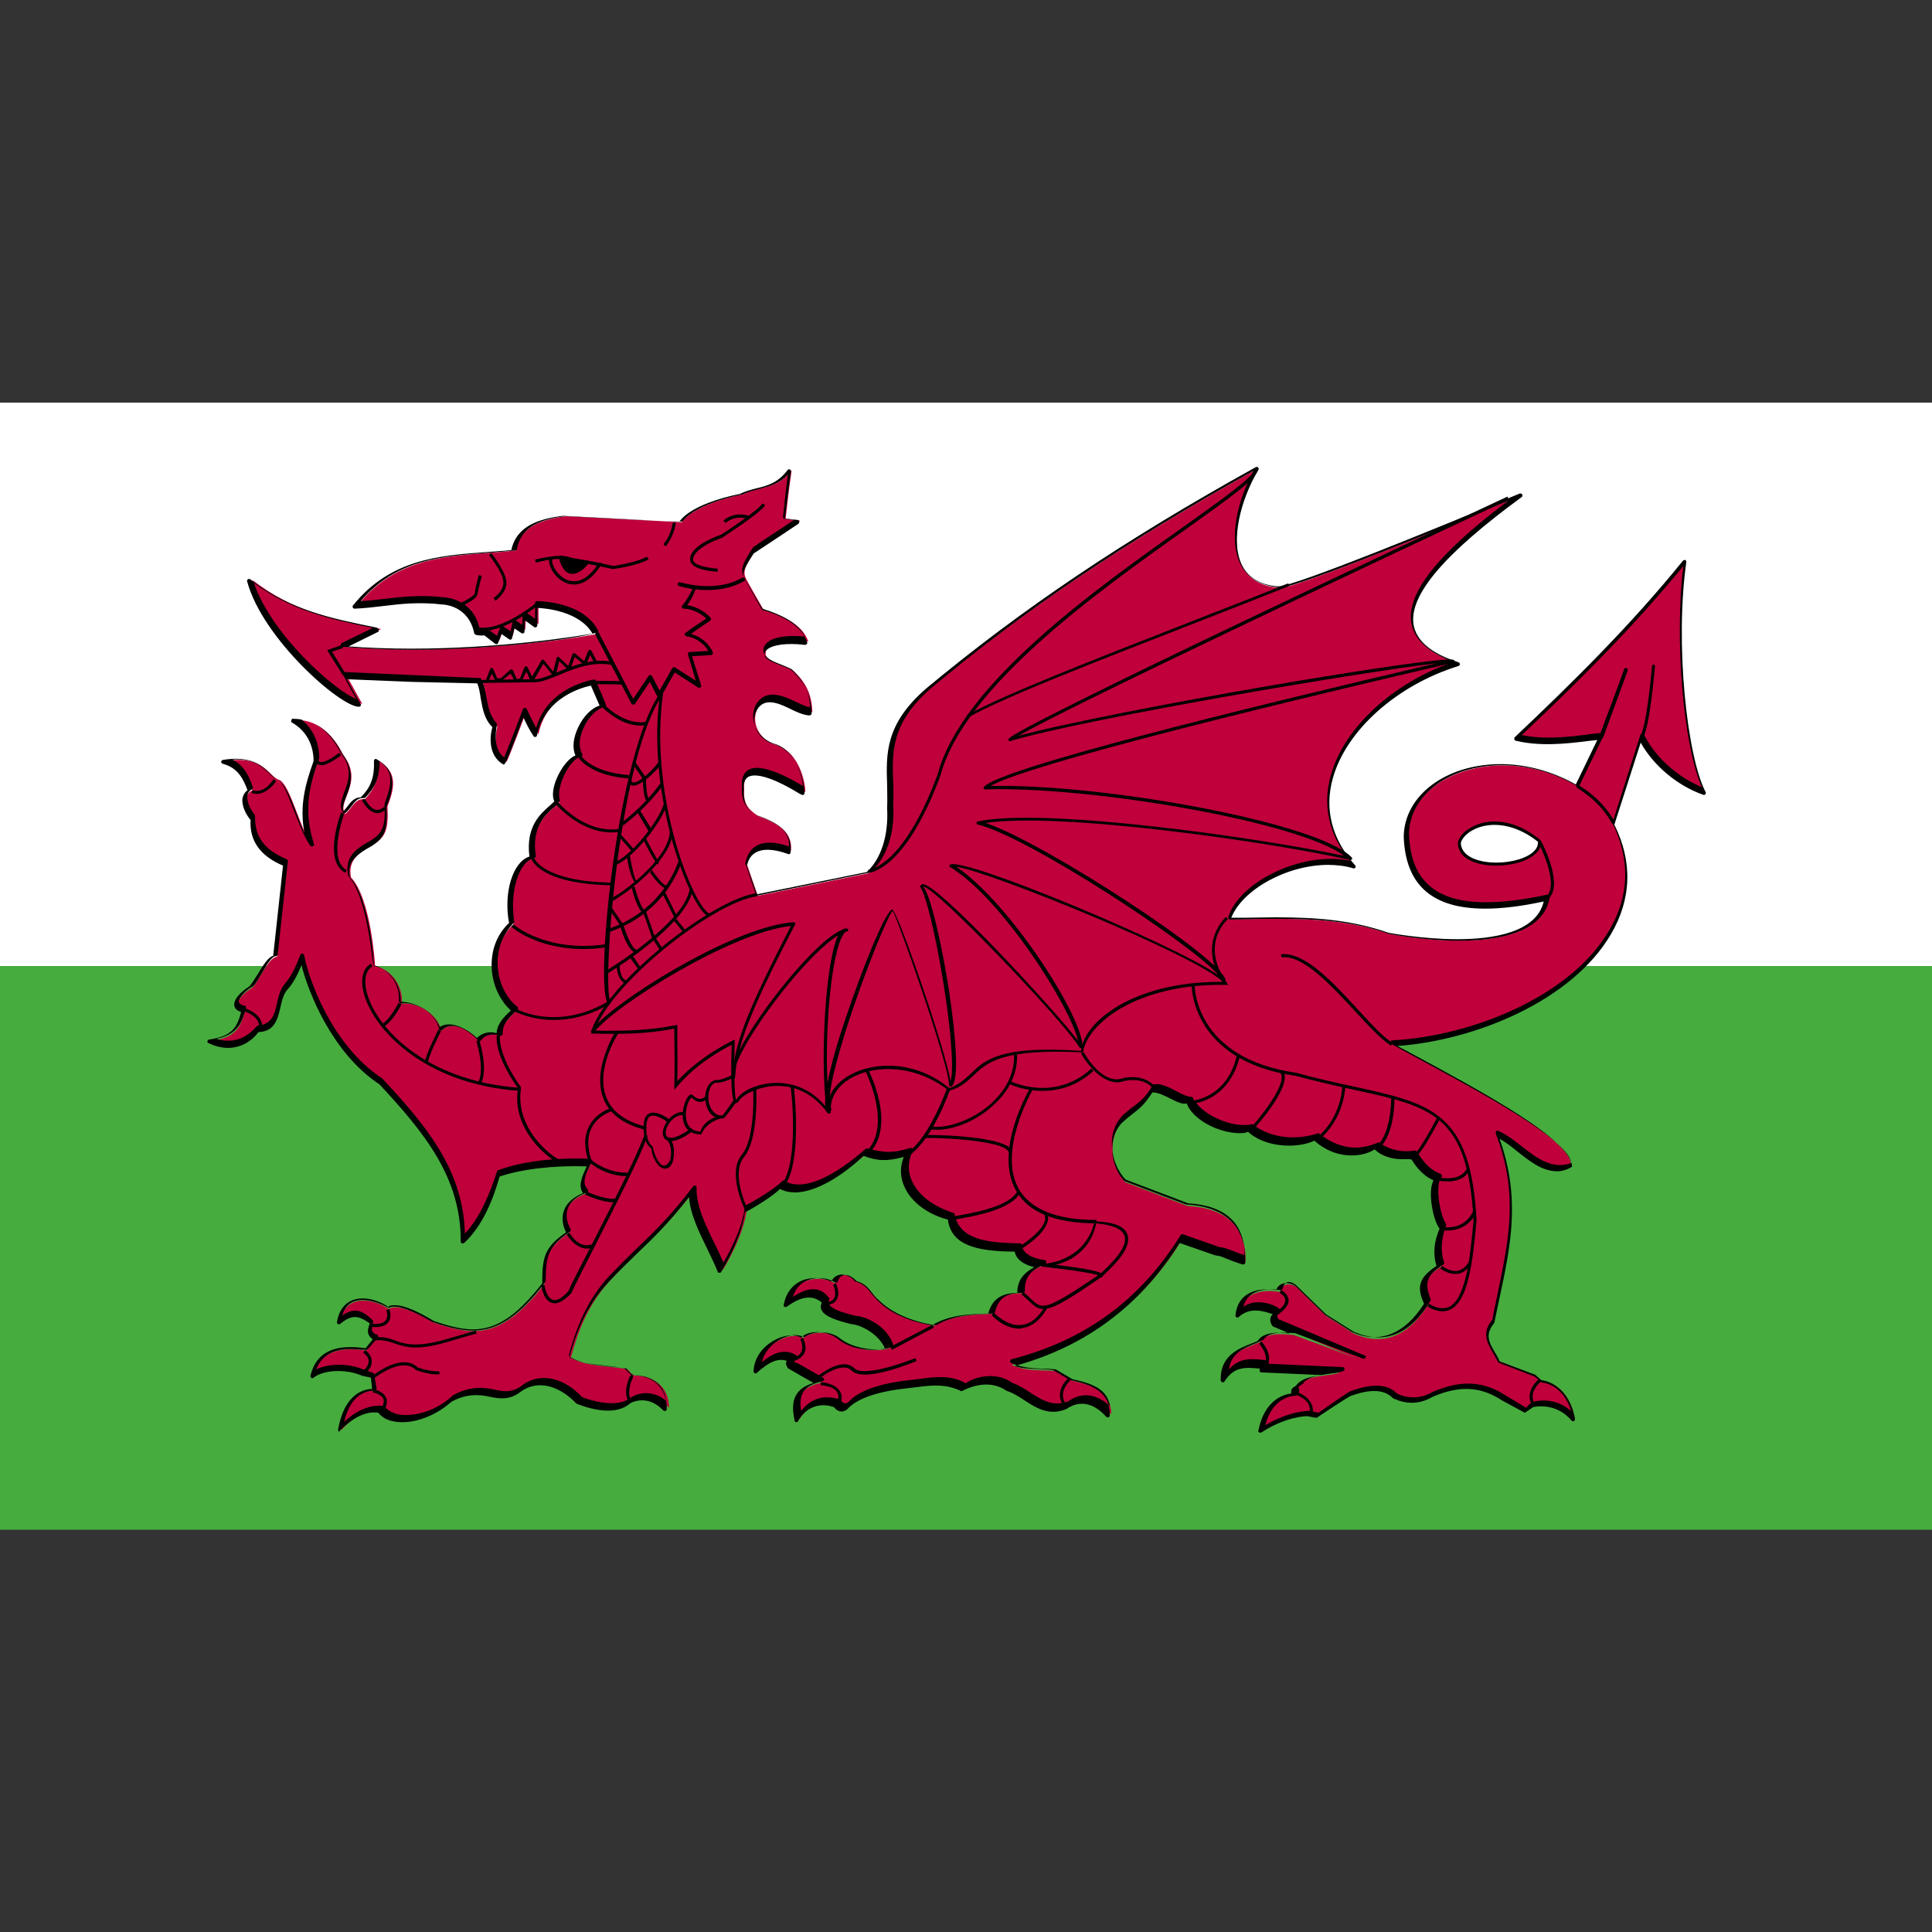 <?xml version="1.0" ?>
<svg id="Layer_1" style="enable-background:new 0 0 512 512;" version="1.1" viewBox="0 0 512 512" xml:space="preserve"
     xmlns="http://www.w3.org/2000/svg"><rect x="0" y="0" width="512" height="512" fill="#333333" stroke="none"/><style type="text/css">
	.st0 {
    fill: #FFFFFF;
  }

  .st1 {
    fill: #46AC3E;
  }

  .st2 {
    fill: #C0003B;
  }
</style>
  <g><rect class="st0" height="149.4" width="512" x="0" y="106.7"/>
    <rect class="st1" height="149.4" width="512" x="0" y="256"/>
    <path class="st2"
          d="M446.6,148.5c-3,21,0,51.3,5.2,61.3c-6.3-2.3-13.3-7.6-16.8-14.6c-2.5,7.6-4.9,15.3-7.4,22.9   c15.6,31.7-25,56.6-58.8,58.4c20.6,11.2,47.6,25.1,47.6,32.4c-8.2,3.1-13.1-5.7-19.6-8.5c7,18.3,2.7,31.8-0.9,49.8   c-3.5,4.2,0,7,1.4,10.5c3.2,1.3,6.5,2.5,9.7,3.8c0.5,0.5,1,0.9,1.6,1.4c0,0,6.9,0.3,8.7,9.9c-4.6-5.5-10.8-3.8-10.8-3.8   c-0.8,0.5-1.6,1-2.4,1.6l-5.5-3.3c-6.1-4-12.2-3.8-18.9-0.9c-3.3,2-6.8,1.9-10.1,0.3c-3.7-4-11.8-0.5-11.9-0.5   c-0.2,0-8.6,5.7-8.6,5.7s-2-0.5-2.2-0.5c-0.2,0-5.5-0.1-12.6,4.4c1.9-9.6,8.8-9.4,8.8-9.4c-0.6-2,0.8-1.7,1.3-2.5   c2.3-2.5,7.1-2.1,10.7-3.1c-6.8-0.3-13.6-0.6-20.4-0.9c0.1-0.3,0.2-0.6,0.3-0.9c-4.5-0.4-8-0.6-10.5,3.6c-0.3-7,5.7-8.3,9.4-9.9   c1.7-2.6,5.4-2.2,9-1.9c0,0,19.5,7.2,18.1,6.8c-1.4-0.5-22.9-9.7-22.9-9.7c-1.1-1.6,0.3-2.5,0.3-2.7c0-0.2-5.8-3.7-9.9,0.3   c0.8-8.3,10.7-6.1,10.7-6.1c0.6-2.7,3.2-2.3,4.6-1.1c2.6,2.5,5.1,5,7.7,7.5c2.4,1.5,4.8,3,7.2,4.6c6.7,3,13.8,1.9,19.8-7.7   c-2-4.9-1.1-7.1,3.5-10.1c-1.2-3.3-0.8-6.7,0.6-9.9c-2-3-3.2-11.3-1.3-13.2c-4.5-1.6-6.3-6.1-6.6-6.1c-4.1,0.9-7.7-0.5-9.4-2.2   c-6.4,2.8-11.9,1.3-16-2.4c-7.4,2.5-14.1,0.8-17.6-2.4c-5.6,1.4-14.5-2.7-16-7.2c-3.2,0-6.6-3.6-10.1-3.3c-2.9,4.7-3.6,4.3-8,8.2   c-4.5,4.7-2.9,12.5,0.6,16.2c5.5,2.1,11,4.2,16.5,6.3c12.6,0.7,15.6,7.9,15.4,14.9c-4.7-1.4-4.9-2.2-7.2-2.4   c-3.2-1.2-6.5-2.3-9.7-3.5c-10.1,16.4-24.5,27.8-45.1,33.1c3.9,1.9,7.9,1.2,11.8,1.7c1.4,0.8,2.8,1.7,4.2,2.5   c6.1,1.3,10.4,3.2,10.4,8.9c-4.1-4.6-8.1-4.4-11.3-2.2c-6.5,2.7-10.3-3.2-15.4-4.9c-4.3-3.1-8.6-1.8-12.4,0.2   c-4.3-2.8-9.2-1.4-14.1-0.8c-6.1,0.6-13.1,2.2-16.2,5.7c-2,1.6-2.8-0.8-3-0.6c-7.1-2.3-10.2,3.9-10.2,3.9c-1.7-7.2,2-8.7,5.8-9.7   c-2.6-1.5-5.2-3-7.9-4.6c-0.2-0.9-0.8-1.1,0.8-1.4c-3.1-2-6.2-0.4-9.6,2.7c0.3-6.5,8.4-10.6,11.8-8.5c2.4-1.8,6.9-2.1,10.2,0.6   c3.7,2.8,9.3,3.2,13,2c-1.6-4.4-6.7-7-9.6-7.2c-4.1-1-8.7-2.4-7.4-4.9c-2.5-3.6-6.1-2.5-10.1,0.5c1.4-8.1,10-7.3,12.3-5.5   c0.8-2.5,3.4-3.1,5.7-0.5c3.5,0.9,4,3.4,6,5c3.9,3.9,9.8,6,14.8,6.7c4.6-2.6,10.1-3,15.4-3.1c1-4.5,4-5.5,7.9-5.5   c-0.1-4,1.9-5.8,5.7-7.5c0,0-6-0.5-6.4-4.4c-10.1-0.1-16.7-1.4-17.6-8c-9.2-2.9-15-9.8-11.3-17.3c-4.6,1.4-7.5,1.5-11.5,0   c-6.4,5.6-16.3,12.3-22.3,8.6c-2.9,3-9.6,6.5-9.7,6.5c-0.8,7.1-6.3,15.9-6.3,15.9c-2.7-6.9-7.9-14.4-7.5-21.1   c-9.2,11.9-14.6,15.5-21.8,23.3c-5.9,6.1-8.9,13.2-11,21.1c4.4,2.5,10.1,2.1,15.1,3.1c1.4,1.8,1,1,1.6,1.6c5.4,0.1,9.3,3.1,9.3,8.6   c-4.8-4.9-9.6-1.9-9.6-1.9c-3.9,3.3-8.9,1.8-13.7,0c-4.1-4.4-10.2-6.9-15.2-3.1c-6.1,5-8.9-2.6-18.4,2.7c-6.8,6.1-16.1,6.7-18.7,3   c0,0-4.7-1.9-11.3,5.2c1.9-11.5,9-10.4,9-10.4c-0.1-1.2-0.2-2.4-0.3-3.6c-0.9-0.3-1.8-0.6-2.7-0.9c-4.8-2.1-10.7-1.6-13.4,0.6   c1.8-7.5,8.8-7.6,14-6.8c0.9-1,1.9-2.1,2.8-3.1c-2.2-0.8-1.7-2.3-1.1-3.8c-2.9-2.9-5-3.5-8.6-0.5c1.1-7.3,8.1-6.8,12.9-3.6   c2.6-1.6,8.3,1.5,11.9,3.6c11.2,3.8,18.1,4.2,29.4-10.2c0.1-6.9,0.5-9.5,6.6-13.7c-2.3-4.2-1.1-8.4,4.7-10.4c-2-1.9-0.5-4.8,1-7.8   c-8.3-0.4-17.6,0.5-24,2.7c-2.1,6.6-4.9,13.4-9.6,17.8c0.1-17.1-9.7-29.1-21.7-41.9c-13.7-9-19.8-27.1-20.9-33   c-2.5,6.6-4.2,7.7-4.2,7.9c-3,3.3-1,10.8-7.3,11c-5.9,7.2-13,3-13,3c6.7-0.9,7.9-3.7,9.1-8.2c-4.2-1-0.5-4.5,1.6-5.8   c1.3-0.3,4.6-8.6,6.8-8.3c0.9-8.2,1.8-16.4,2.7-24.7c-5.4-2.2-9-5.7-8.6-11.8c-2-2.6-3.4-6.3-0.6-7.7c-1.2-3.1-2.6-6.5-7.1-7.7   c10.3-1.8,11.6,4.5,14.3,5c3,1.8,5.1,12.3,8.8,17.8c-2.8-9-1.4-15.1,1.4-22.9c0-4.2-1.8-8.4-6-10.8c8.8-0.2,12.4,9,12.7,9.3   c5.6,7.3-1.9,12.3,0.5,15.6c1.7-1.3,2.6-4.3,5.2-3.9c2.1-2.3,3.8-4.9,3.6-10.2c5.4,3.1,4.1,7.6,2.4,12.1c0.3,6.7-0.6,8.5-5,10.8   c-4.4,2.6-5.2,4.8-4.7,8c5.4,5.7,6.4,23.4,6.4,23.4c5.4,1.6,7.4,6.3,7.1,10.1c5.1-0.5,9.7,3.5,10.5,7.1c3-2.8,7.3-0.2,10.2,2.8   c1-1.6,3.2-2.3,5.7-1.4c0-2.8,1.6-4.5,4.1-6.8c-6.1-4.7-7.8-16.4-0.9-22.8c-1.4-8.6,1.2-16.7,5.7-17.6c-1.4-9.4,4.2-12.4,6.4-14.6   c-1.5-4.3,3.3-12.2,6-12.3c-2.7-4.5,2.3-12.6,6.3-13.2c0-0.2-2.7-6.3-2.7-6.3s-12.8,1.9-15.1,13.7c-1.6-2.4-3.2-6.1-3.2-6.1   s-5.1,13.7-5.3,13.4c-4.4-2.7-2.4-9.3-2.4-9.3c-3.2-3.5-2.6-8-3.9-11.9c-12-0.5-24-1-36-1.6c0,0,4.1,7.5,4.1,7.4   c-4.3,0.1-25-17.7-29.1-32.8c10.7,8.4,22,10.6,34.1,13c-3.2,1.6-6.4,3.1-9.6,4.7c33.1,2.8,67.4-3.3,67.2-3.5   c-3.7-7.7-15.9-7.7-15.9-7.7v5.2c-1.1-0.8-2.2-1.6-3.3-2.4c-0.1,1.3-0.1,2.6-0.2,3.9c-0.8-0.6-1.7-1.2-2.5-1.7   c-0.3,1.1-0.5,2.2-0.8,3.3c-0.8-0.6-1.7-1.2-2.5-1.7c-0.4,1-0.7,2-1.1,3c-0.9-0.7-1.9-1.5-2.8-2.2c0,0-2.4,0-2.5-0.3   c-1.5-7.9-9-8-9-8c-8.7-1.1-15.5,0.7-23.2,1.1c11.4-14.3,27-12.9,41.9-14.5c1.1-6.3,6.7-8.2,13.2-9.1c0,0,30.6,1.6,30.8,1.6   c3.9-5.2,16.2-7.4,16.2-7.4c4.3-2.2,9.1-1.2,12.9-6.4c-1,7.1-1.1,8.6-1.6,12.9c1.3,0.2,2.6,0.3,3.9,0.5c-3.6,2.3-8.3,5.6-11.9,7.9   c-4,6-3.2,6.1-1.5,9.3c1.2,2.1,2.4,4.2,3.6,6.3c6.1,1.9,10.6,4.5,11.9,8.5c-6.6-0.8-11.4,0.4-11.3,3.3c0.1,2.1,5.1,3,7.2,4.3   c3.8,3.5,5,6.7,5.2,11.1c-4.9-0.3-11.2-7.5-14.6-0.8c-1.6,3.3,0.2,7.8,4.4,9.3c7.8,2.1,8.5,12.7,8.3,12.7c-0.2,0-17-11.3-16.2-0.7   c-0.3,4.6,1.9,5.7,3.6,7c5.1,1.9,9.4,4.1,8.8,9.4c-7.3-2.6-10.7-0.6-11.6,3.6c0.9,2.7,1.9,5.4,2.8,8.2c9.8-2,19.7-4,29.5-6   c4.3-3.9,6.2-10.4,5.8-17.4c0.5-10.4-3.2-19.7,10.1-31.3c27.7-23.1,55.9-41.2,87.3-58.6c-6.4,10.6-11,30.5,5.7,31.7   c5.4,0.1,64.2-24.7,64.2-24.7c-20.4,14.9-44,35.8-16.7,44.8c-25.1,7.8-45.9,33.1-27.6,53.6c-13-3.7-30.1,4.7-33.1,14.1   c14.8-0.1,28.2-0.9,42.3,3.9c0,0,39.3,7.8,41.9-9.4c-21,4.5-36.5,2.4-37.2-16.5c0.2-16.2,24.6-25.3,45.3-13.2   c2.1-4.4,4.2-8.8,6.4-13.2c-7.6,0.9-14.4,2.2-22.3,0.4C418,180.3,433,165.3,446.6,148.5L446.6,148.5z"/>
    <g><path d="M90.1,379.5c-0.1,0-0.2,0-0.2-0.1c-0.2-0.1-0.3-0.3-0.3-0.5c1.7-10,7.3-10.8,9-10.8l-0.3-3l-2.3-0.5    c-4.3-1.9-10.3-1.6-12.9,0.5c-0.2,0.2-0.4,0.2-0.6,0c-0.2-0.1-0.3-0.3-0.2-0.6c1.2-5,4.7-7.5,10.5-7.5c1.4,0,2.8,0.1,4.1,0.3    l1.9-2.4c-0.5-0.3-0.9-0.7-1.1-1.2c-0.4-0.9-0.1-1.9,0.3-3c-2.9-2-4.6-2.5-7.8,0.1c-0.2,0.2-0.4,0.2-0.6,0.1    c-0.2-0.1-0.3-0.3-0.3-0.5c0.6-4,3.1-6.3,6.8-6.3c2.2,0,4.7,0.8,6.9,2.3c0-0.4,0.7-0.5,1.6-0.5c2.9,0,6.9,2.1,10.4,4.2    c3.3,1.1,6.9,2.2,10.3,2.2c6.3,0,11.6-3.5,18.4-12.2c0-6.8,0.5-9.5,6.3-13.5c-1-2.1-1.2-4.1-0.5-5.9c0.7-1.9,2.5-3.5,5-4.5    c-1.4-2-0.2-4.5,1-7.1c-8.5-0.3-17.3,0.7-23.1,2.7c-1.7,6-4.5,13.1-9.4,17.6c-0.2,0.1-0.4,0.2-0.6,0.1c-0.2-0.1-0.3-0.3-0.3-0.5    c0.1-17-9.7-28.9-21.5-41.6c-12.6-8.3-18.9-24.5-20.7-31.6c-1.2,2.9-2.4,5-3.6,6.3c-1.2,1.3-1.6,3.1-2,4.9c-0.7,3-1.5,6.4-5.8,6.5    c-2,2.7-4.9,4.2-8.1,4.2c-2.9,0-5.1-1.3-5.2-1.3c-0.2-0.1-0.3-0.3-0.2-0.5c0-0.2,0.2-0.4,0.4-0.4c6.2-0.9,7.4-3.2,8.5-7.3    c-1.1-0.4-1.7-0.9-1.8-1.7c-0.3-1.9,2.3-4,3.7-4.9c0.5-0.2,1.5-1.9,2.3-3.1c1.7-2.8,3-4.9,4.3-5.2l2.6-23.9    c-6.1-2.6-8.9-6.6-8.6-12.1c-1.2-1.4-2.5-3.9-2.1-5.9c0.2-0.8,0.6-1.5,1.3-2c-1.1-2.8-2.4-5.9-6.6-7c-0.2-0.1-0.4-0.3-0.4-0.5    c0-0.2,0.2-0.4,0.4-0.5c7.6-1.3,10.5,1.6,12.5,3.6c0.8,0.8,1.4,1.4,2,1.5c2,1.2,3.4,4.7,5,8.9c0.7,1.9,1.4,3.7,2.2,5.5    c-1.4-7.4,0.2-13,2.4-19.2c0-4.4-2-8.1-5.7-10.2c-0.2-0.1-0.3-0.3-0.2-0.6c0.1-0.2,0.2-0.6,0.5-0.4c3.9,0,9,1.6,12.9,9.1    c3.7,4.9,2.2,8.8,1.1,11.6c-0.6,1.5-1.1,2.8-0.7,3.8c0.3-0.3,0.7-0.8,1-1.2c0.9-1.2,1.9-2.5,3.6-2.5c2.3-2.3,3.7-4.8,3.5-9.6    c0-0.2,0.1-0.4,0.2-0.5c0.2-0.1,0.4-0.1,0.5,0c5.7,3.2,4.4,8.1,2.6,12.7c0.4,6.5-0.6,8.6-5.3,11.1c-4.3,2.6-4.9,4.6-4.4,7.5    c5.3,5.5,6.4,22.7,6.4,23.5c5,1.2,7.2,5.6,7.1,9.5c4.7,0,9,3.3,10.3,6.7c3.1-2.1,7.7,0.8,9.9,2.9c1.2-1.3,3.2-1.9,5.2-1.3    c0.2-2.5,1.8-4.2,3.8-6c-2.9-2.6-4.9-6.8-5.1-11.3c-0.2-4.7,1.4-8.9,4.6-11.9c-1.5-8.1,1-16.2,5.4-17.6c-1-8,2.9-11.3,5.5-13.6    c0.4-0.4,0.8-0.7,1.1-1c-1.1-2.4,0.5-6.6,2.4-9.3c1.1-1.5,2.2-2.5,3.2-2.9c-0.9-2-0.6-4.6,0.7-7.4c1.4-3,3.6-5.2,5.7-5.8    c-0.5-1.1-1.8-4.2-2.3-5.3c-2.1,0.4-12.3,3.1-14.3,13.2c0,0.2-0.2,0.4-0.4,0.4c-0.2,0-0.4,0-0.5-0.2c-1.1-1.6-2.1-3.7-2.7-5    c-4.7,12.5-4.8,12.5-5.3,12.5c-5-2.9-3-9.7-2.9-9.9c-2.1-2-2.6-4.8-3.1-7.6c-0.2-1.4-0.4-2.7-0.9-4l-17.5-0.4l-17.1-0.7    c1.4,2.6,3.4,6.2,3.6,6.5c0.2,0.1,0.2,0.3,0.1,0.5c-0.1,0.2-0.3,0.3-0.5,0.3c-4.9,0-25.5-18-29.6-33.2c-0.1-0.2,0-0.4,0.2-0.6    c0.2-0.1,0.4-0.1,0.6,0c10.4,8.2,21.6,10.4,33.4,12.8c0.2,0,0.6,0.3,0.6,0.5c0,0.2,0.2,0.5,0,0.6l-7.9,3.9    c5.2,0.4,10.8,0.6,16.6,0.6c23.7,0,44.2-3.3,48-4c-3.4-5.9-12.3-6.7-14.6-6.8v4.6c0,0.2-0.1,0.4-0.3,0.5c-0.2,0.1-0.4,0.1-0.5,0    l-2.5-1.8l-0.1,3c0,0.2-0.1,0.4-0.3,0.4c-0.2,0.1-0.4,0.1-0.5,0l-1.9-1.3l-0.6,2.6c0,0.2-0.2,0.3-0.3,0.4c-0.2,0.1-0.3,0-0.5-0.1    l-2-1.4l-0.9,2.4c-0.1,0.2-0.2,0.3-0.3,0.3c-0.2,0-0.3,0-0.5-0.1l-2.8-2.2c-2.4,0.1-2.5-0.3-2.7-0.5c-1.5-7.5-8.2-7.7-8.5-7.7    c-5.9-0.7-10.8-0.2-15.6,0.4c-2.5,0.3-5,0.6-7.6,0.7c-0.3,0-0.4-0.1-0.5-0.3c-0.1-0.2-0.1-0.4,0.1-0.6    c9.8-12.2,22.8-13.2,35.4-14.1c2.2-0.2,4.4-0.3,6.5-0.5c1.4-6.6,7.6-8.3,13.6-9.1l0,0c0.2,0,30.4,1.6,30.9,1.6    c3.6-5.1,15.6-7.3,16.1-7.4c1.3-0.7,2.9-1.1,4.4-1.5c3-0.7,5.7-1.5,8.2-4.8c0.1-0.2,0.4-0.3,0.6-0.2c0.2,0.1,0.4,0.3,0.3,0.6    c-0.7,4.8-0.9,7-1.2,9.3l-0.4,3.1l3.4,0.4c0.2,0,0.4,0.2,0.4,0.4c0,0.2,0,0.4-0.2,0.6c-1.8,1.2-3.9,2.6-6,4    c-2.1,1.4-4.1,2.7-5.9,3.9c-3.3,5.1-3.1,5.5-1.8,7.8l4,7.1c6.7,1.9,10.7,4.8,12,8.6c0.1,0.2,0,0.4-0.1,0.5    c-0.1,0.1-0.3,0.2-0.5,0.2c-4.9-0.6-8.8,0-10.2,1.4c-0.4,0.4-0.6,0.8-0.5,1.3c0.1,1.1,2.4,2,4.2,2.7c1.1,0.4,2.1,0.8,2.8,1.2    c3.8,3.5,5.3,6.7,5.5,11.5c0,0.2,0,0.3-0.2,0.4c-0.1,0.1-0.2,0.2-0.4,0.2c-1.7-0.1-3.6-1-5.4-1.9c-3.5-1.7-6.9-2.8-8.7,0.8    c-0.7,1.4-0.7,3.1-0.1,4.6c0.7,1.8,2.3,3.2,4.2,3.9c7.8,2.1,8.8,12.2,8.7,13.2c0,0.3-0.3,0.5-0.5,0.5c-0.1,0-0.6-0.3-0.7-0.3    c-6.7-4.1-10.2-4.9-12-4.9c-1,0-1.8,0.3-2.2,0.8c-0.6,0.6-0.8,1.7-0.7,3.1c-0.2,3.9,1.3,5.1,2.8,6.2l0.6,0.4c4.8,1.7,9.6,4,9,9.9    c0,0.2-0.1,0.3-0.2,0.4c-0.1,0.1-0.3,0.1-0.5,0c-6.2-2.2-10-1.1-10.9,3.2l2.7,7.5l29.1-5.9c3.8-3.5,5.8-9.7,5.4-16.9    c0.1-2.1,0-4.2,0-6.2c-0.3-8.3-0.5-16.1,10.3-25.5c25.5-21.2,52.4-39.3,87.4-58.7c0.2-0.1,0.5-0.1,0.6,0.1    c0.2,0.2,0.2,0.4,0.1,0.6c-4.7,7.8-7.6,19-4.3,25.4c1.7,3.3,5,5.2,9.6,5.5c4.3,0,43.7-16.1,63.9-24.6c0.2-0.1,0.5,0,0.7,0.2    c0.1,0.2,0.1,0.5-0.1,0.7c-20.5,15-29.9,26-28.7,33.8c0.7,4.3,4.7,7.7,11.9,10c0.2,0.1,0.4,0.3,0.4,0.5c0,0.2-0.2,0.4-0.4,0.5    c-16.4,5.1-29.8,17.1-33.3,29.8c-2.3,8.2-0.2,16.1,5.9,23c0.2,0.2,0.2,0.4,0.1,0.6c-0.1,0.2-0.4,0.3-0.6,0.2    c-2-0.6-4.3-0.9-6.6-0.9c-10.9,0-22.7,6.5-25.7,14l4.2,0c2.5,0,5-0.1,7.4-0.1c11,0,20.3,0.7,30.1,4.1c0,0,8.9,1.7,18.3,1.7    c9.4,0,20.9-1.8,22.8-10c-6,1.3-11.1,1.9-15.5,1.9c-14,0-21.1-6.2-21.6-19c0.1-11,11.2-19.3,25.7-19.3c6.8,0,13.7,1.9,19.9,5.4    l5.7-11.8l-1.8,0.2c-6.9,0.9-13.6,1.5-19.8,0c-0.2,0-0.3-0.2-0.4-0.4c0-0.2,0-0.4,0.1-0.5c14.9-14.1,30.6-29.5,44.6-46.8    c0.1-0.2,0.4-0.2,0.6-0.2c0.2,0.1,0.3,0.3,0.3,0.5c-3.1,21.7,0.2,51.6,5.1,61c0.1,0.2,0.1,0.4-0.1,0.6c-0.1,0.2-0.4,0.2-0.6,0.1    c-6.8-2.4-13.1-7.7-16.5-13.8l-7,21.8c4.9,9.6,4.6,19.7-0.9,29c-10.3,17.6-35.9,28.1-56.6,29.6l3.6,1.9    c20,10.8,42.7,23.1,42.7,30.1c-1.5,0.9-2.8,1.2-3.9,1.2c-4,0-7.2-2.6-10.4-5.1c-1.6-1.3-3.2-2.6-4.9-3.5c5.6,15.7,3,28.2-0.1,42.6    c-0.4,2-0.9,4.1-1.3,6.2c-2.6,3.1-1.3,5.3,0.1,7.7c0.5,0.8,1,1.6,1.3,2.5l9.4,3.5l1.7,1.5c0-0.1,7,0.5,8.9,10.2    c0,0.2-0.1,0.5-0.3,0.6c-0.2,0.1-0.5,0-0.6-0.1c-4.2-5.1-10.2-3.6-10.2-3.6l-2.2,1.5l-6.1-3.3c-5.6-3.7-11.3-4-18.4-0.9    c-3.2,1.9-6.9,2.1-10.5,0.3c-2.3-2.4-6.2-2.4-11.3-0.5c-0.6,0.3-5.6,3.5-8.8,5.7c-0.4,0.1-2.3-0.4-2.5-0.4    c-0.6,0-5.7,0.1-12.2,4.3c-0.2,0.1-0.4,0.1-0.6,0c-0.2-0.1-0.3-0.3-0.2-0.5c1.6-8.2,6.8-9.6,8.7-9.8c-0.2-1.1,0.4-1.6,1-1.9    c0,0,0.5-0.4,0.5-0.5c1.5-1.7,4-2.1,6.4-2.5l-15.8-0.7c-0.2,0-0.3-0.1-0.4-0.2c-0.1-0.1-0.1-0.3-0.1-0.5l0.1-0.3    c-3.5-0.3-6.8-0.8-9.4,3.4c-0.1,0.2-0.3,0.3-0.6,0.2c-0.2-0.1-0.4-0.3-0.4-0.5c-0.2-6.5,4.7-8.4,8.3-9.8l1.5-0.6    c1.1-1.9,3.7-2.2,5.4-2.2c1,0,2.1,0.1,3.1,0.2c-2.6-1.1-4.5-1.9-4.5-1.9c-1.3-1.7-0.4-2.8,0-3.3c-0.3,0.1-2.3-0.9-4.6-0.9    c-1.7,0-3.2,0.6-4.4,1.7c-0.2,0.2-0.4,0.2-0.6,0.1c-0.2-0.1-0.3-0.3-0.3-0.5c0.6-6,5.5-6.9,8.4-6.9c1,0,1.9,0.1,2.4,0.2    c0.7-2.2,3.6-2.4,5.3-0.9l7.7,7.5l7.1,4.5c7.2,3.2,13.9,0.7,19.1-7.5c-2.1-4.5-1.3-7,3.3-10c-1-3.1-0.7-6.4,0.8-9.9    c-1.8-2.3-3.2-9.9-1.6-12.8c-3.2-1.4-5-4.2-5.8-5.5c-0.8-0.2-1.7-0.1-2.6-0.1c-2.9,0-5.6-1-7.2-2.6c-1.7,1.1-3.9,1.6-6.1,1.6    c-3.6,0-6.9-1.3-9.9-3.9c-1.9,0.9-4.3,1.3-6.7,1.3c-4.3,0-8.3-1.3-10.9-3.7c-0.3,0.3-1.2,0.4-2.1,0.4c-5.9,0-12.7-3.8-14.1-7.9    c-1.1,0.4-2.8-0.5-4.4-1.3c-1.6-0.8-3.2-1.6-4.7-1.6c-2.1,3.2-3.1,4-5,5.5c-0.8,0.6-1.8,1.4-3.1,2.6c-4.3,4.5-2.6,12.1,0.7,15.4    l16.3,6.2c13.3,0.7,15.9,8.8,15.7,15.4c0,0.2-0.1,0.3-0.2,0.4c-0.1,0.1-0.3,0.1-0.5,0.1c-2.2-0.7-3.4-1.2-4.4-1.6    c-1-0.4-1.6-0.7-2.8-0.8l-9.5-3.3c-10.5,16.7-24.8,27.4-43.7,32.6c2,0.7,4.1,0.7,6.2,0.8c1.3,0,2.7,0.1,4,0.3l4.4,2.6    c6.4,1.3,10.7,3.4,10.6,9.4c0,0.2-0.1,0.4-0.3,0.5c-0.2,0.1-0.4,0-0.6-0.1c-3.4-3.8-7.1-4.5-10.6-2.1c-4.5,1.9-7.9-0.2-11.1-2.3    c-1.5-1-3.1-2-4.7-2.5c-4.2-2.9-8.9-1.5-12,0.1c-3.8-1.9-7.5-1.7-11.8-1.1c-0.8,0.1-1.7,0.2-2.5,0.3c-7.8,0.8-13.4,2.7-15.9,5.5    c-1.8,1.5-3.1,0.1-3.6-0.5c-0.9-0.3-1.9-0.5-2.8-0.5c-4.6,0-6.6,4-6.7,4.2c-0.1,0.2-0.3,0.3-0.5,0.3c-0.2,0-0.4-0.2-0.4-0.4    c-1.6-6.8,1.5-8.9,5-10l-6.8-3.9c-0.1-0.1-0.3-0.7-0.4-0.8c-0.1-0.3-0.2-0.6,0-0.9c0.1-0.1,0.1-0.2,0.2-0.2    c-2.2-0.9-4.7,0.1-8,3.1c-0.2,0.2-0.4,0.2-0.6,0.1c-0.2-0.1-0.3-0.3-0.3-0.5c0.3-7.3,9.2-11.1,12.6-8.9c0.7-0.9,2.5-1.5,4.3-1.5    c2.2,0,4.3,0.8,5.9,2.2c2.9,2.2,8.1,3.1,12,2.1c-1.7-3.8-6.3-6.2-8.9-6.4c-3.7-0.9-7.2-2-7.9-3.8c-0.3-0.6-0.2-1.3,0.1-1.9    c-2-1.7-4.8-2.2-9.3,1.1c-0.2,0.1-0.4,0.1-0.6,0c-0.2-0.1-0.3-0.3-0.2-0.5c0.8-4.4,3.9-7.1,8.4-7.1c1.6,0,3.1,0.4,4.2,0.9    c1.2-2.4,4.2-2.5,6.3,0c2.2,0.5,3.3,1.9,4.3,3.2c0.5,0.6,1,1.2,1.6,1.8c4.6,4.7,11.7,6.2,14.5,6.6c4.4-2.7,10-3,14.9-3.1    c1.2-4.6,4.5-5.4,7.7-5.5c0-3.4,1.7-5.2,4.5-6.8c-1.8-0.4-4.7-1.5-5.2-4.1c-10-0.1-16.8-1.6-17.7-8.5c-5.5-1.4-9.9-4.8-11.6-8.9    c-1.1-2.5-1.1-5.1-0.1-7.7c-4.4,1.2-7,1.1-10.7-0.3c-3.6,3.6-11.6,9.7-18.1,9.7c-1.5,0-2.8-0.3-4-0.9c-2.5,2.4-7.7,5.4-9.3,6.2    c-0.9,7.1-6.1,15.4-6.3,15.8c-0.1,0.2-0.2,0.2-0.5,0.2c-0.2,0-0.4-0.1-0.4-0.3c-0.8-2-1.8-4-2.8-6.1c-2.2-4.5-4.5-9.2-4.8-13.7    c-5.6,7.2-9.9,11.3-14,15.2c-2.2,2.2-4.5,4.3-6.9,6.9c-5,5.2-8.4,11.5-10.8,20.4c2.8,1.5,6.1,1.8,9.4,2.2c1.8,0.2,3.5,0.4,5.2,0.7    c1.1,1.3,1.3,1.3,1.3,1.4c0.1,0,0.5,0.3,0.5,0.4c0,0,0.1,0,0.1,0c5.7,0,9.4,3.5,9.3,9c0,0.2-0.1,0.4-0.3,0.5    c-0.2,0.1-0.4,0-0.6-0.1c-1.7-1.8-3.6-2.7-5.6-2.7c-1.9,0-3.3,0.8-3.3,0.9c-3.6,3-9.5,1.8-14.1,0c-4.9-5.1-10.5-6.3-14.8-3.2    c-2.6,2.1-5.2,2-8,1.4c-2.9-0.7-6.5-0.9-10.4,1.3c-3.7,3.3-8.6,5.4-13,5.4c-2.9,0-5.2-0.9-6.3-2.5c0,0-0.5-0.1-1.2-0.1    c-1.7,0-5.1,0.7-9.4,5.2C90.3,379.4,90.2,379.5,90.1,379.5L90.1,379.5z M343.3,369.9c-0.6,0-6,0.2-8,7.8    c6.1-3.6,10.8-3.8,11.7-3.8c0.1,0,0.3,0,2.4,0.5c8.2-5.7,8.3-5.7,8.5-5.7c5.7-2.2,10-1.9,12.3,0.6c2.9,1.4,6.4,1.4,9.4-0.4    c7.6-3.3,13.6-2.9,19.4,0.9l5.5,3.3l0.6-0.8l1.2-0.8c0.5-0.2,5.7-1.5,10.1,2.5c-2.2-7.2-7.5-7.6-7.8-7.6l-1.9-1.6l-9.6-3.7    c-0.6-1.1-1.1-1.9-1.5-2.7c-1.5-2.5-3-5.2-0.1-8.7c0.3-1.9,0.8-4,1.2-6c3.2-15.3,5.8-27.3-0.3-43.3c-0.1-0.2,0-0.4,0.1-0.6    c0.1-0.2,0.4-0.2,0.6-0.1c2.2,1,4.3,2.6,6.3,4.2c4.1,3.2,8.1,6.1,13,4.3c-0.3-5.9-23.7-18.6-42.5-28.7l-5.1-2.8    c-0.2-0.1-0.3-0.3-0.3-0.6c0.1-0.2,0.2-0.4,0.5-0.4c20.7-1.1,47.1-11.4,57.5-29.2c5.3-9.1,5.6-18.6,0.8-28.4l7.4-23.3    c0.1-0.2,0.2-0.3,0.5-0.4c0.2,0,0.4,0.1,0.5,0.3c2.9,5.9,8.8,11.2,15.3,13.9c-4.9-11.1-7.3-39.2-4.9-58.6    c-13.5,16.5-28.5,31.3-42.8,44.8c5.7,1.2,12,0.6,18.5-0.3l2.7-0.3c0.2,0,0.4,0.1,0.5,0.2c0.1,0.2,0.1,0.4,0,0.5l-6.4,13.2    c-0.1,0.1-0.2,0.2-0.3,0.3c-0.1,0-0.3,0-0.4-0.1c-6.2-3.6-13-5.5-19.8-5.5c-14,0-24.6,7.9-24.7,18.3c0.6,16.2,12,21.3,36.6,16    c0.2,0,0.3,0,0.5,0.1c0.1,0.1,0.2,0.3,0.2,0.5c-1.2,7.6-9.5,11.6-24,11.6c-9.5,0-18.5-1.8-18.6-1.8c-9.7-3.4-18.9-4-29.8-4    c-2.4,0-4.9,0-7.4,0.1l-4.9,0.1h0c-0.2,0-0.3-0.1-0.4-0.2c-0.1-0.1-0.1-0.3-0.1-0.5c3.1-9.5,19.8-17.5,32.2-14.9    c-5.5-6.8-7.3-14.7-5-22.7c3.5-12.6,16.5-24.5,32.5-30c-6.7-2.5-10.5-6-11.2-10.4c-1.6-10,13-22.7,25.7-32.3    c-13.4,5.6-55.6,23-60.4,23c-5.1-0.4-8.6-2.4-10.5-6.1c-3.4-6.6-0.8-17.1,3.4-24.8c-34.2,19-60.6,36.8-85.6,57.7    c-10.4,9.1-10.2,16.7-9.9,24.7c0.1,2,0.1,4.1,0,6.2c0.5,7.4-1.7,13.9-6,17.8l-29.8,6.1c-0.3,0-0.5-0.1-0.6-0.3l-2.8-8.2    c1-5.2,5.1-6.7,11.6-4.5c0.1-4.2-3.1-6.2-8.5-8.2l-0.7-0.5c-1.7-1.2-3.5-2.6-3.3-7.1c-0.1-1.7,0.2-3,1-3.9c2.1-2.3,7.3-1,15.2,3.7    c-0.3-2.6-2-9.7-7.9-11.3c-2.2-0.8-4-2.4-4.8-4.5c-0.7-1.8-0.7-3.8,0.1-5.5c2.1-4.1,6.2-3.2,10.1-1.3c1.5,0.7,3,1.5,4.4,1.7    c-0.3-4.2-1.7-7-5-10.1c-0.6-0.3-1.5-0.7-2.5-1.1c-2.3-0.9-4.7-1.8-4.9-3.6c0-0.8,0.2-1.5,0.8-2.1c1.5-1.6,5.3-2.3,10.2-1.8    c-1.5-3.1-5.2-5.5-11.3-7.4l-4.3-7.3c-1.5-2.7-1.7-3.5,1.9-9c1.9-1.3,4-2.7,6-4c1.7-1.1,3.3-2.2,4.8-3.2l-2.5-0.3    c-0.1,0-0.3-0.1-0.3-0.2c-0.1-0.1-0.1-0.2-0.1-0.4l0.4-3.6c0.2-2,0.4-3.9,0.9-7.5c-2.4,2.5-5,3.1-7.6,3.8    c-1.5,0.4-2.9,0.7-4.3,1.4c-0.3,0.1-12.2,2.2-16,7.2c-0.6,0.2-24-1-31.2-1.4c-5.9,0.8-11.6,2.5-12.7,8.7c0,0.2-0.2,0.4-0.5,0.4    c-2.3,0.2-4.6,0.4-7,0.6c-12.6,0.9-24.5,1.8-33.9,12.8c2.2-0.1,4.3-0.4,6.3-0.6c4.9-0.6,10-1.1,15.8-0.4l0,0    c0.1,0,7.8,0.3,9.4,8.4c0-0.2,1.1-0.1,2-0.1l2.6,1.9l0.9-2.3c0.1-0.2,0.2-0.3,0.3-0.3c0.2-0.1,0.3,0,0.5,0.1l1.9,1.3l0.6-2.6    c0-0.2,0.2-0.3,0.3-0.4c0.2,0,0.3,0,0.5,0.1l1.7,1.2l0.1-3c0-0.2,0.1-0.4,0.3-0.4c0.2-0.1,0.4-0.1,0.5,0l2.5,1.8v-4.2    c0-0.3,0.2-0.5,0.5-0.5c0.5,0,12.5,0.1,16.3,8c-0.3,1.2-24.9,4.9-49.2,4.9c-6.5,0-12.7-0.3-18.6-0.8c-0.2,0-0.4-0.2-0.5-0.4    c0-0.2,0.1-0.5,0.3-0.6l8.2-4c-11.3-2.3-21.7-4.6-31.5-11.9c4.6,13.7,21.6,28.7,27.1,30.7c-0.6-1-1.6-2.8-3.5-6.4    c-0.1-0.2-0.1-0.4,0-0.5c0.1-0.2,0.2-0.2,0.5-0.2l36,1.6c0.9,1.7,1.1,3.1,1.4,4.5c0.5,2.8,0.9,5.4,2.9,7.6    c0.1,0.5-1.6,6.3,1.9,8.9c0.8-1.8,3.4-8.5,5-12.8c0.1-0.2,0.4-0.3,0.5-0.3c0.2,0,0.4,0.1,0.5,0.3c0,0,1.2,2.7,2.5,5    c3-10.9,15.1-12.8,15.2-12.8c0.3-0.1,0.5,0.1,0.6,0.3c2.7,6.2,2.7,6.4,2.7,6.5c0,0.3-0.2,0.5-0.4,0.5c-1.8,0.3-4.2,2.5-5.5,5.4    c-1.3,2.7-1.4,5.3-0.4,7c0.1,0.2,0.1,0.4,0,0.5c-0.1,0.2-0.3,0.3-0.4,0.3c-0.8,0-2,1.1-3.1,2.6c-1.8,2.6-3.2,6.5-2.4,8.9    c-0.5,0.9-0.9,1.2-1.3,1.6c-2.5,2.1-6.3,5.4-5.1,13.1c0,0.3-0.1,0.5-0.4,0.6c-4.1,0.9-6.6,8.8-5.3,17c-3.1,3.2-4.6,7.1-4.4,11.5    c0.2,4.4,2.2,8.6,5.2,10.9c0.1,0.1,0.2,0.2,0.2,0.4c0,0.2-0.1,0.3-0.2,0.4c-2.7,2.4-3.9,3.9-3.9,6.4c0,0.2-0.1,0.3-0.2,0.4    c-0.1,0.1-0.3,0.1-0.5,0.1c-2-0.8-4.1-0.2-5,1.2c-0.1,0.1-0.2,0.2-0.4,0.2c-0.2,0-0.3,0-0.4-0.2c-3.6-3.7-7.3-4.9-9.5-2.8    c-0.1,0.1-0.3,0.2-0.5,0.1c-0.2-0.1-0.3-0.2-0.4-0.4c-0.7-3.3-5-7.2-10-6.7c-0.1,0-0.3,0-0.4-0.2c-0.1-0.1-0.2-0.3-0.2-0.4    c0.3-3.6-1.7-8-6.7-9.5c-0.4-0.6-1.5-18-6.7-23.6c-0.8-4,0.5-6.3,4.8-8.8c4.3-2.3,5.1-4,4.8-10.4c1.7-4.5,2.8-8.4-1.3-11.2    c0,4.6-1.5,7.2-3.8,9.6c-0.1,0.1-0.7,0.1-0.8,0.1c-1.2,0-2,1-2.8,2.1c-0.5,0.6-1,1.3-1.6,1.8c-0.1,0.1-0.2,0.1-0.4,0.1    c-0.1,0-0.3-0.1-0.3-0.2c-1.1-1.5-0.4-3.3,0.3-5.3c1.1-2.9,2.4-6.2-0.8-10.3c-2.9-5.5-6.3-8.4-10.5-9c3,2.4,4.7,6,4.7,10.2    c-2.6,7.3-4.3,13.6-1.4,22.8c0.1,0.2,0,0.5-0.3,0.6c-0.2,0.1-0.5,0-0.7-0.2c-1.7-2.5-3-6-4.3-9.3c-1.5-3.8-2.8-7.4-4.4-8.3    c-0.8-0.1-1.5-0.8-2.4-1.7c-1.8-1.7-4-3.9-9.5-3.5c3.3,1.7,4.5,4.7,5.4,7.3c0.1,0.2,0,0.5-0.2,0.6c-0.7,0.3-1,0.8-1.2,1.5    c-0.3,1.4,0.5,3.5,2,5.4c-0.2,5.6,2.4,9.1,8.4,11.6c0.2,0.1,0.3,0.3,0.3,0.5l-2.7,24.7c0,0.1-0.1,0.3-0.2,0.4    c-0.1,0.1-0.2,0.1-0.4,0.1l0,0c-1,0-2.7,2.9-3.8,4.8c-1.3,2.2-2,3.4-2.8,3.5c-1.5,1-3.2,2.8-3.1,3.8c0.1,0.6,0.9,0.9,1.5,1    c0.1,0,0.3,0.1,0.3,0.2c0.1,0.1,0.1,0.3,0.1,0.4c-1.2,4.3-2.4,7-7.8,8.2c0.8,0.3,1.9,0.5,3.1,0.5c2.9,0,5.5-1.4,7.7-4    c3.9-0.3,4.5-2.9,5.2-5.9c0.4-1.9,0.9-3.8,2.1-5.2c1.4-1.6,2.8-4.1,4.1-7.7c0.1-0.2,0.3-0.3,0.5-0.3c0.2,0,0.4,0.2,0.5,0.4    c1,5.7,7.1,23.8,20.7,32.7c11.8,12.6,21.5,24.4,21.9,41.1c4.2-4.4,6.7-10.9,8.6-16.7c6.5-2.5,15.7-3.5,24.6-3.1    c0.2,0,0.3,0.1,0.4,0.3c0.1,0.1,0.1,0.3,0,0.5l-0.3,0.6c-1.3,2.7-2.4,5-0.8,6.6c0.1,0.1,0.2,0.3,0.2,0.5c0,0.2-0.2,0.3-0.3,0.4    c-2.7,0.9-4.4,2.4-5.1,4.2c-0.6,1.6-0.4,3.5,0.7,5.5c0.1,0.2,0.1,0.5-0.2,0.7c-5.9,4-6.3,6.6-6.4,13.2c-7.1,9.3-12.7,13-19.3,13    c-3.5,0-7.3-1.1-10.8-2.3c-4.1-2.4-9.4-5-11.5-3.7c-2.6-1.4-4.9-2.1-6.9-2.1c-2,0-4.4,0.7-5.4,4.1c3-2,5.1-1.7,8.2,1.4    c-0.2,1.4-0.5,2.2-0.2,2.8c0.2,0.4,0.5,0.7,1.2,0.9c0.2,0.1,0.3,0.2,0.3,0.4c0,0.2,0,0.3-0.1,0.5l-2.8,3.1c-1.7,0-3-0.2-4.4-0.2    c-4.7,0-7.7,1.8-9.1,5.4c3.2-1.6,8.6-1.7,12.7,0.1l2.6,0.9l0.7,4.1c0,0.2,0,0.3-0.2,0.4c-0.1,0.1-0.3,0.2-0.4,0.1    c-1.7,0.1-6.2,0.6-8,8.3c5.8-5.4,10.5-4.2,10.7-4.1c1.2,1.5,3.1,2.3,5.7,2.3c4.2,0,8.9-1.9,12.4-5.2c4.3-2.5,8.3-2.2,11.2-1.5    c2.6,0.6,4.8,0.7,7.2-1.2c4.7-3.5,11-2.1,15.9,3.2c4,1.4,9.6,2.7,13,0c0.1-0.1,1.7-1.1,3.9-1.1c1.9,0,3.8,0.7,5.4,2.1    c-0.5-4.2-3.7-6.8-8.7-6.9c-0.8-0.4-1-0.5-2-1.8c-1.4-0.2-3.1-0.3-4.8-0.5c-3.5-0.4-7.1-0.8-10.1-2.5c-0.2-0.1-0.3-0.4-0.2-0.6    c2.5-9.3,5.9-15.9,11.1-21.3c2.5-2.6,4.7-4.8,7-7c4.3-4.1,8.8-8.4,14.8-16.3c0.1-0.2,0.4-0.3,0.6-0.2c0.2,0.1,0.3,0.3,0.3,0.5    c-0.2,4.6,2.3,9.8,4.7,14.7c0.9,1.8,1.7,3.5,2.4,5.2c1.4-2.4,5.1-9.1,5.7-14.8c0-0.3,0.2-0.5,0.5-0.5c0.4-0.2,6.7-3.6,9.4-6.3    c0.2-0.2,0.4-0.2,0.6-0.1c1.1,0.7,2.3,1,3.8,1c6.1,0,13.8-6,17.9-9.6c4.8,1.2,6.8,1.4,11.7-0.1c0.2,0,0.4,0,0.5,0.2    c0.1,0.2,0.2,0.4,0.1,0.6c-1.3,2.7-1.4,5.3-0.3,7.8c1.6,3.8,5.7,7,11.3,8.7c1.2,6.6,7.5,7.9,17.4,8c0.3,0,0.5,0.2,0.5,0.5    c0.4,3.4,5.9,3.9,6,3.9c0.2,0,0.4,0.2,0.5,0.4c0,0.2-0.1,0.5-0.3,0.6c-3.6,1.7-5.5,3.3-5.4,7.1c0,0.1,0,0.3-0.1,0.4    c-0.1,0.1-0.2,0.2-0.4,0.2c-3.7,0-6.4,0.9-7.4,5.1c-0.1,0.2-0.3,0.4-0.5,0.4c-4.9,0.1-10.5,0.4-15.1,3.1c-3.3-0.4-10.6-2-15.4-6.8    c-0.7-0.6-1.2-1.2-1.7-1.9c-1-1.3-1.9-2.4-4-3c-2.3-2.4-4.3-2-5,0.1c-0.1,0.2-0.2,0.3-0.3,0.3c-0.2,0-0.3,0-0.5-0.1    c-0.7-0.5-2.2-1.1-4.1-1.1c-1.7,0-5.6,0.5-7,5c4.4-2.9,7.5-2.7,9.7,0.4c-0.2,0.9-0.2,1.2-0.1,1.5c0.7,1.6,5.4,2.7,7.1,3.1    c3,0.2,8.3,2.9,9.9,7.6c0,0.1,0,0.3,0,0.4c-0.1,0.1-0.2,0.2-0.3,0.3c-4.2,1.3-10.1,0.4-13.5-2.1c-2.7-2.3-7.1-2.4-9.6-0.6    c-1.1-0.3-1.8-0.5-2.6-0.5c-3.1,0-7.8,2.8-8.8,7.2c3.6-3,6.5-3.5,9.2-1.8c0.2,0.1,0.3,0.3,0.2,0.5c0,0.2-0.2,0.4-0.4,0.4    c-0.6,0.1-0.7,0.2-0.7,0.2c0.2,0.1,0.3,0.3,0.3,0.6l1.5,0.7l6.1,3.5c0.2,0.1,0.3,0.3,0.3,0.5c0,0.2-0.2,0.4-0.4,0.4    c-3.7,1-6.6,2.2-5.7,7.9c1.1-1.4,3.3-3.6,6.9-3.6c1,0,2.1,0.2,3.2,0.5c0.2,0,0.4,0.3,0.5,0.4c0.5,0.6,1.1,1.1,2,0.3    c3.3-3.7,10.7-5.2,16.5-5.8c0.8-0.1,1.6-0.2,2.5-0.3c4.5-0.7,8.9-0.8,12,1.2c2.4-1.8,8.2-3.2,12.4-0.1c1.6,0.5,3.3,1.6,4.8,2.6    c3.2,2.1,6.3,3.8,10.1,2.2c3.4-2.4,7.4-2,10.9,1.3c-0.6-4.3-4.3-5.9-9.9-7.1l-4.4-2.6c-1.1-0.1-2.4-0.2-3.7-0.2    c-2.6-0.1-5.3-0.2-8.1-1.5c-0.2-0.1-0.3-0.3-0.3-0.5c0-0.2,0.2-0.4,0.4-0.5c19.5-5,34.2-15.8,44.8-32.9c0.1-0.2,0.4-0.3,0.6-0.2    l9.7,3.4c1.2,0.1,1.9,0.4,3,0.8c0.8,0.3,1.8,0.8,3.6,1.3c0-8.5-5.1-13.1-14.9-13.7l-16.6-6.3c-3.7-3.8-5.6-12-0.8-17    c1.3-1.2,2.3-2,3.2-2.6c1.9-1.5,2.8-2.2,4.8-5.4c0.1-0.2,0.7-0.3,0.9-0.3c1.8,0,3.5,0.9,5.2,1.8c1.5,0.8,3,1.6,4.4,1.6    c2,4.6,10.7,8.5,15.9,7.2c4.6,3.6,11.2,4.5,17.5,2.4c5.3,4.1,10.4,4.9,16,2.4c2.1,1.6,5.6,2.9,9.5,2.2c0,0,0,0,0,0    c0.4,0,0.6,0.2,1,0.9c0.8,1.2,2.6,4.1,5.9,5.3c0.2,0.1,0.3,0.2,0.3,0.4c0,0.2,0,0.4-0.1,0.5c-1.7,1.7-0.6,9.7,1.3,12.5    c-1.4,3.9-1.6,7.1-0.6,10c0.1,0.2,0,0.5-0.2,0.6c-4.5,2.9-5.1,4.8-3.3,9.4c-5.5,9.4-12.5,11.9-20.5,8.4l-7.3-4.6l-7.8-7.6    c-1-0.9-3.1-1.9-3.7,0.8c0,0.1-0.1,0.3-0.2,0.3c-0.1,0.1-0.3,0.1-0.4,0.1c0,0-1.2-0.2-2.6-0.2c-2.8,0-6.2,0.8-7.2,4.6    c1.2-0.8,2.5-1.2,4-1.2c2.5,0,5.7,1.3,5.7,2.1c-0.6,1-1,1.5-0.4,2.4l0,0c0.2,0,17,7.2,21.6,9.1c1.6,0.6,1.6,0.6,1.5,1    c0,0.2-0.3,0.4-0.5,0.4c-0.1,0-0.1,0-0.2-0.1l0,0c0,0-0.1,0-0.1,0c-0.3-0.1-0.6-0.2-1-0.4c-4-1.5-16.9-6.3-16.9-6.3    c-4.3-0.3-7.1-0.2-8.3,1.7l-1.7,0.8c-3.3,1.3-7,2.7-7.5,7.1c3-3.4,6.3-2.8,10-2.4c0.2,0,0.3,0.1,0.4,0.2c0.1,0.1,0.1,0.3,0.1,0.4    l-0.1,0.3l19.7,0.9c0.3,0,0.5,0.2,0.5,0.5c0,0.3-0.1,0.5-0.4,0.6c-1.2,0.4-2.6,0.5-3.9,0.7c-2.6,0.4-5.1,0.7-6.5,2.3    c-0.1,0.3-0.5,0.5-0.8,0.7c-0.5,0.3-0.7,0.4-0.4,1.3c0.1,0.2,0,0.3-0.1,0.5C343.6,369.8,343.5,370,343.3,369.9L343.3,369.9    L343.3,369.9z"/></g>
    <path class="st0" d="M408,223.1c0.2,6.7-20,8.5-21.3,0.9C386.1,220.2,396.8,213.6,408,223.1L408,223.1z"/>
    <g><path d="M396.5,229.4c-4.5,0-9.5-1.4-10.1-5.3c-0.2-0.9,0.2-1.9,1-2.9c1.4-1.6,4.5-3.5,8.7-3.5c2.9,0,7.3,0.9,12.2,5    c0.2,1.4-0.2,2.4-1.1,3.3C405.2,228.1,401,229.4,396.5,229.4L396.5,229.4z M396.1,218.6c-4,0-6.9,1.7-8.1,3.2    c-0.7,0.8-1,1.6-0.8,2.2c0.6,3.4,5.4,4.6,9.3,4.6c4.2,0,8.3-1.2,10.1-3.1c0.7-0.7,1-1.5,1-2.4    C403.1,219.5,398.9,218.6,396.1,218.6L396.1,218.6z"/></g>
    <g><path d="M435,195.8c-0.1,0-0.1,0-0.2-0.1c-0.2-0.1-0.3-0.4-0.1-0.6c1.8-3.1,3.1-18.4,3.1-18.6c0-0.2,0.2-0.4,0.4-0.4    c0.2,0,0.4,0.2,0.4,0.5c-0.1,0.6-1.3,15.7-3.2,19C435.3,195.8,435.1,195.8,435,195.8L435,195.8z"/></g>
    <g><path d="M424.4,195.6c-0.1,0-0.1,0-0.2,0c-0.3-0.1-0.4-0.4-0.3-0.7c1.8-4.7,6.4-17.1,6.5-17.5c0-0.6,1-0.4,1,0.1    c0,0.1,0,0.2-6.5,17.8C424.8,195.5,424.6,195.6,424.4,195.6L424.4,195.6z"/></g>
    <g><path d="M427.3,218.4c-2.8-5.2-6.8-7.9-8.7-9.2c-0.4-0.2-0.7-0.4-0.9-0.6l0.5-0.7c0.2,0.2,0.5,0.3,0.8,0.6c2,1.3,6.1,4.1,9,9.5    L427.3,218.4L427.3,218.4z"/></g>
    <g><path d="M410.1,238.4l-0.5-0.7c4-3-1.8-14.2-1.9-14.4l0.7-0.4C408.7,223.4,414.7,234.9,410.1,238.4L410.1,238.4z"/></g>
    <g><path d="M368.6,277.1c-2.4-1.5-5.6-4.9-9.2-8.8c-6.3-6.8-14.1-15.4-19.8-14.6l-0.1-0.8c6.3-0.7,13.8,7.5,20.5,14.8    c3.5,3.8,6.7,7.3,9.1,8.7L368.6,277.1L368.6,277.1z"/></g>
    <g><path d="M406,372.5c-2.2-4,1.9-7,1.9-7.1l0.5,0.7c-0.1,0.1-3.5,2.7-1.7,6L406,372.5L406,372.5z"/></g>
    <g><path d="M347.9,374.4l-0.8-0.1c0.5-3.5-3.6-4.6-3.8-4.7l0.2-0.8C343.5,368.8,348.4,370.3,347.9,374.4L347.9,374.4z"/></g>
    <g><path d="M335.5,362.5l-0.7-0.5c2-2.6-1.1-5.9-1.1-5.9l0.6-0.6C334.3,355.5,337.9,359.3,335.5,362.5L335.5,362.5z"/></g>
    <g><path d="M338.7,348.4l-0.5-0.7c1.7-1.2,2.5-2.3,2.4-3.2c-0.1-1.2-1.5-1.9-1.5-1.9l0.4-0.7c0.1,0,1.8,0.9,2,2.6    C341.6,345.7,340.6,347,338.7,348.4L338.7,348.4z"/></g>
    <g><path d="M282,372.8c-3-4,1-7.5,1.1-7.5l0.5,0.6c-0.1,0.1-3.5,3-1,6.4L282,372.8L282,372.8z"/></g>
    <g><path d="M222.5,372.4l-0.8-0.3c0.6-1.3,0.6-2.3,0.2-3.1c-1.1-1.8-4.3-1.9-4.4-1.9l0-0.8c0.2,0,3.7,0.2,5,2.3    C223.3,369.6,223.2,370.9,222.5,372.4L222.5,372.4z"/></g>
    <g><path d="M210.3,360.7l-0.2-0.8c1.2-0.3,1.9-0.9,2.3-1.7c0.6-1.4-0.3-3.3-0.3-3.3l0.7-0.4c0,0.1,1.2,2.2,0.4,4    C212.6,359.6,211.7,360.3,210.3,360.7L210.3,360.7z"/></g>
    <g><path d="M219.1,345.9l-0.1-0.8c1.1-0.1,1.8-0.5,2.1-1.2c0.7-1.4-0.3-3.4-0.3-3.4l0.7-0.4c0.1,0.1,1.2,2.5,0.3,4.2    C221.4,345.2,220.4,345.7,219.1,345.9L219.1,345.9z"/></g>
    <g><path d="M216.4,365.9l-0.5-0.6c0.3-0.2,7.1-6.1,10.5-2.7c2.4,2.3,12.5-1.2,16.2-2.7l0.3,0.8c-0.6,0.2-13.8,5.8-17.1,2.6    C222.9,360.3,216.5,365.8,216.4,365.9L216.4,365.9z"/></g>
    <g><polygon points="236.4,357.7 236,356.9 247.1,351.1 247.5,351.8 236.4,357.7   "/></g>
    <g><path d="M270.1,352.1c-4,0-7.2-3.4-7.3-3.6l0.6-0.6c0,0,3.6,3.8,7.5,3.2c2.3-0.3,4.4-2,6.1-5.1l0.7,0.4c-1.9,3.3-4.1,5.2-6.7,5.5    C270.6,352.1,270.3,352.1,270.1,352.1L270.1,352.1z"/></g>
    <g><path d="M276.5,346.9c-1.5,0-2.4-0.8-3.8-2.1c-0.6-0.5-1.2-1.1-2-1.8l0.5-0.6c0.8,0.7,1.5,1.3,2,1.8c3.1,2.9,3.6,3.4,18.2-6.5    l0.5,0.7C282.8,344.7,279,346.9,276.5,346.9L276.5,346.9z"/></g>
    <g><path d="M291.8,338.6l-0.3-0.4c-0.6-0.6-6.9-1.6-15-2.5l-0.5-0.1l-1.3-0.9l1.7,0.4l0.1-0.2l0,0.2l0-0.2l0,0    c0.2,0,10.9-0.3,13.6-11.2c5.3,0.1,8,1.4,8.7,3.5c1.2,3.6-3.8,8.3-5.9,10.3L291.8,338.6L291.8,338.6z M279.8,335.2    c5.2,0.6,10.5,1.4,12,2.2l0.5-0.5c2-1.9,6.8-6.4,5.7-9.4c-0.6-1.8-3.1-2.9-7.5-3.3C289.1,331.3,283.7,334.2,279.8,335.2    L279.8,335.2z"/></g>
    <g><path d="M101.5,374.1l-0.7-0.5c0.8-1.2,1.1-2.1,0.8-2.9c-0.5-1.1-2.2-1.6-2.8-1.7l0.1-0.8c0.1,0,2.7,0.4,3.4,2.2    C102.8,371.5,102.5,372.7,101.5,374.1L101.5,374.1z"/></g>
    <g><path d="M96.2,364.4l-0.5-0.7c1.4-1,2-2,2-3c0-1.3-1.4-2.2-1.4-2.2l0.4-0.7c0.1,0,1.8,1.1,1.8,2.9C98.6,362,97.8,363.3,96.2,364.4    L96.2,364.4z"/></g>
    <g><path d="M99.5,351.7c-0.4,0-0.8,0-1.2-0.1l0.1-0.8c1.9,0.2,3.2-0.1,3.8-0.9c0.8-1,0.2-2.7,0.2-2.7l0.8-0.3c0,0.1,0.8,2.1-0.3,3.5    C102.2,351.3,101.1,351.7,99.5,351.7L99.5,351.7z"/></g>
    <g><path d="M99,365.4l-0.5-0.6c0.3-0.3,8-6.5,12.2-2.4c3.6,1.2,5.7,1,5.7,1l0.1,0.8c-0.1,0-2.3,0.3-6.2-1.1    C106.4,359.3,99.1,365.3,99,365.4L99,365.4z"/></g>
    <g><path d="M166.8,371.7c-2-2.4,0-6.7,0.1-6.9l0.6-0.6l0.3,0.7c-0.2,0.3-2,4.3-0.4,6.3L166.8,371.7L166.8,371.7z"/></g>
    <g><path d="M110.2,357.1c-2.3,0-3.9-0.5-5.4-1c-1.5-0.5-2.9-1.1-5.4-0.9l0-0.8c2.6-0.2,4.2,0.4,5.7,1c1.4,0.5,2.9,0.9,5.1,0.9    c3.5,0,7.1-1.1,11.2-2.3c1.5-0.4,3-0.9,4.7-1.4l0.2,0.8c-1.6,0.4-3.2,0.9-4.6,1.3C117.4,356,113.8,357.1,110.2,357.1L110.2,357.1z    "/></g>
    <g><path d="M68,210.4c-0.8,0-1.4-0.3-1.4-0.3l0.4-0.7c0.1,0.1,2.8,1.2,5.5-2.9l0.7,0.5C71.2,209.8,69.2,210.4,68,210.4L68,210.4z"/></g>
    <g><path d="M69.4,272.9l-0.8-0.2c0.7-3.3-3.8-4.7-3.9-4.7l0.2-0.8C66.8,267.8,70.1,269.7,69.4,272.9L69.4,272.9z"/></g>
    <g><path d="M85.1,202.8c-0.3,0-0.6-0.1-0.8-0.2c-0.6-0.3-0.7-0.9-0.7-1.2l0.8,0c0,0,0,0.3,0.3,0.5c0.4,0.2,1.6,0.3,5.2-2.4l0.5,0.7    C88,201.9,86.3,202.8,85.1,202.8L85.1,202.8z"/></g>
    <g><path d="M91.5,231.3c-5.9-3.1-1.3-15.5-1.1-16l0.8,0.3c0,0.1-4.5,12.3,0.7,15L91.5,231.3L91.5,231.3z"/></g>
    <g><path d="M100,215.5c-0.2,0-0.4,0-0.6-0.1c-2.1-0.5-3.4-3.2-3.5-3.4l0.8-0.3c0,0,1.2,2.5,2.9,2.9c0.7,0.1,1.4-0.1,2.2-0.8l0.5,0.6    C101.6,215.1,100.8,215.5,100,215.5L100,215.5z"/></g>
    <g><polygon points="90.9,179 86.7,172.3 90.7,170.9 91,171.7 88,172.7 91.6,178.6 90.9,179   "/></g>
    <g><path d="M131.3,159.2l-0.5-0.7c0,0,2.8-1.9,2.6-4.3c-0.1-2.5-3.8-7.1-3.8-7.1l0.6-0.5c0.2,0.2,3.8,4.8,4,7.6    C134.4,157,131.4,159.1,131.3,159.2L131.3,159.2z"/></g>
    <g><path d="M122.1,160.7l-0.3-0.8c1.9-0.8,4-2.1,4-2.7c0.3-2,1.1-4.8,1.1-4.8l0.8,0.2c0,0-0.8,2.8-1.1,4.6    C126.6,158.7,123.2,160.2,122.1,160.7L122.1,160.7z"/></g>
    <g><path d="M176.4,144.8l-0.6-0.6c1.8-2,2.5-5.1,2.4-5.5l0.7-0.4C179.4,138.8,178.2,142.8,176.4,144.8L176.4,144.8z"/></g>
    <g><path d="M162.4,150.8c-0.2,0-7.4-1.7-11.2-2c-1.3-1.3-6.3-0.5-9.2,0.3l-0.2-0.8c0.8-0.2,8.1-2,9.8-0.2c3.6,0.1,10.6,1.8,10.9,1.9    c-0.1,0,6.7-1,8.9-2.5l0.5,0.7C169.5,149.8,162.7,150.8,162.4,150.8L162.4,150.8z"/></g>
    <g><path d="M152.2,154.9c-0.9,0-1.8-0.2-2.4-0.5c-2.9-1.3-4.7-4.7-4.2-6.5l0.8,0.2c-0.4,1.3,1.1,4.3,3.7,5.5c3,1.3,6-0.3,8.7-4.6    l0.7,0.4C156.9,153.7,154.2,154.9,152.2,154.9L152.2,154.9z"/></g>
    <path d="M148.5,147.7l7.2,1.3C155.7,149,150.6,155.9,148.5,147.7L148.5,147.7z"/>
    <g><path d="M151.7,152.1c-1.7,0-2.9-1.5-3.6-4.3c0-0.1,0-0.3,0.1-0.4c0.1-0.1,0.2-0.2,0.4-0.1l7.2,1.3c0.1,0,0.3,0.1,0.3,0.3    c0.1,0.1,0,0.3-0.1,0.4C155.9,149.4,153.9,152.1,151.7,152.1L151.7,152.1z M149,148.2c0.6,2,1.5,3.1,2.6,3.1c1.2,0,2.5-1.2,3.2-2    L149,148.2L149,148.2z"/></g>
    <g><path d="M167.8,186.7c-0.2,0-0.4-0.1-0.5-0.3l-9.5-18.2c-0.1-0.3,0-0.6,0.2-0.7c0.3-0.1,0.6,0,0.7,0.2l9.1,17.5l4.1-6.1    c0.1-0.2,0.2-0.2,0.5-0.2c0.2,0,0.3,0.1,0.4,0.3l2,3.8l3.4-6c0.1-0.1,0.2-0.2,0.3-0.2c0.1,0,0.3,0,0.4,0.1l5.5,3.5l-2.1-7    c0-0.2,0-0.3,0.1-0.4c0.1-0.1,0.2-0.2,0.4-0.2l4.9-0.3c-0.6-1.1-2.3-3.3-5.8-3.9c-0.2,0-0.4-0.2-0.4-0.4c-0.1-0.2,0-0.4,0.2-0.5    c1.1-0.9,4.3-3,5.5-3.8c-0.9-0.8-3.1-2.5-6-2.6c-0.2,0-0.4-0.1-0.5-0.3s0-0.4,0.1-0.5c1-1.1,2.2-3.3,2.7-4.4    c-0.1,0-0.3-0.1-0.5-0.1c-1.8-0.3-3-0.7-3.1-0.7c-0.3-0.1-0.4-0.4-0.3-0.6c0.1-0.3,0.3-0.4,0.6-0.4c0,0,1.5,0.4,2.7,0.6    c3.3,0.6,9,1,13.8-1.8c0.2-0.1,0.6-0.1,0.7,0.2c0.1,0.2,0.1,0.6-0.2,0.7c-4.4,2.5-9.4,2.6-12.9,2.2c-0.3,1.2-1.4,3.1-2.2,4.2    c3.8,0.5,6.1,3.2,6.2,3.3c0.1,0.1,0.1,0.3,0.1,0.4c0,0.1-0.1,0.3-0.2,0.4c0,0-3.2,2.1-5.1,3.5c4.4,1.2,5.8,4.8,5.8,4.9    c0.1,0.2,0,0.3-0.1,0.5c-0.1,0.1-0.2,0.2-0.4,0.2l-5,0.3l2.4,7.7c0.1,0.2,0,0.4-0.2,0.6c-0.2,0.1-0.4,0.1-0.6,0l-6.2-4l-3.6,6.4    c-0.1,0.2-0.3,0.4-0.5,0.3c-0.2,0-0.4-0.1-0.5-0.3l-2-3.9l-4.1,6.1C168.1,186.6,167.9,186.7,167.8,186.7L167.8,186.7z"/></g>
    <g><path d="M127.1,181l0-0.8l14.6-0.2c1.6,0,3.7-0.9,6.1-1.9c4.2-1.7,9.4-3.9,14.9-2.6l-0.2,0.8c-5.3-1.2-10.4,0.9-14.4,2.6    c-2.5,1-4.6,1.9-6.4,1.9L127.1,181L127.1,181z"/></g>
    <g><path d="M136.5,180.7l-1.2-2.2l-2.3,1.9l-1.7,0l-1-1.9c-0.3,0.7-0.7,1.7-0.7,1.9l-0.8-0.1c0-0.1,0-0.2,1.1-3    c0.1-0.2,0.2-0.3,0.4-0.3h0c0.2,0,0.3,0.1,0.4,0.3l1.1,2.5l1-0.1l2.4-2.2c0.1-0.1,0.2-0.1,0.4-0.1c0.1,0,0.2,0.1,0.3,0.2l1.1,2.4    l0.8-0.2l1.2-3c0.1-0.1,0.2-0.3,0.4-0.2c0.2,0,0.3,0.1,0.4,0.2l1.2,2.5l2.5-4.3c0.1-0.1,0.2-0.2,0.3-0.2c0.1,0,0.3,0,0.4,0.2    l2.4,3l0.9-3.6c0-0.1,0.1-0.3,0.3-0.3c0.1,0,0.3,0,0.4,0.1l2.4,2.3l1.1-3.1c0-0.1,0.2-0.2,0.3-0.3c0.1,0,0.3,0,0.4,0.1l2.4,2    l1.1-2.7c0.1-0.2,0.2-0.2,0.4-0.3c0.2,0,0.3,0.1,0.4,0.2l1.5,2.9l-0.7,0.4l-1.1-2.1l-1,2.4c-0.1,0.1-0.2,0.2-0.3,0.2    c-0.1,0-0.3,0-0.4-0.1l-2.4-2l-1.1,3.2c0,0.1-0.2,0.2-0.3,0.3c-0.1,0-0.3,0-0.4-0.1l-2.3-2.3l-0.9,3.7c0,0.2-0.2,0.3-0.3,0.3    c-0.2,0-0.3,0-0.4-0.1l-2.6-3.2l-2.6,4.5c-0.1,0.1-0.2,0.2-0.4,0.2c-0.2,0-0.3-0.1-0.4-0.2l-1.1-2.4l-1.2,2.4L136.5,180.7    L136.5,180.7z"/></g>
    <g><path d="M190.2,151.5c-0.2,0-5.4-0.2-6.9-2.1c-0.4-0.5-0.5-1-0.4-1.6c0.6-3.6,7.9-6,8.2-6.1c0,0,9.6-6.2,11-8.3l0.7,0.5    c-1.5,2.2-11,8.3-11.4,8.6c-2.1,0.7-7.3,2.9-7.7,5.5c-0.1,0.3,0,0.6,0.2,0.9c1.1,1.3,4.9,1.7,6.3,1.8L190.2,151.5L190.2,151.5z"/></g>
    <g><path d="M192.3,138.6l-0.6-0.6c0.1-0.1,2.6-2.6,6.8-1.3l-0.2,0.8C194.6,136.4,192.4,138.5,192.3,138.6L192.3,138.6z"/></g>
    <g><path d="M149.4,308.9c-4.1-1.4-14-9.8-12.1-20.5c-6.5-9.1-5.7-13.9-5.6-14.1l0.8,0.2c0,0-0.8,4.7,5.6,13.7    c-1.8,10.5,7.7,18.5,11.6,19.9L149.4,308.9L149.4,308.9z"/></g>
    <g><path d="M137.7,289.1c-26.3-1.9-39.3-17.2-41.4-26.3c-0.8-3.5-0.1-6.2,2-7.4l0.4,0.7c-1.7,1-2.3,3.3-1.6,6.5    c2,8.9,14.8,23.8,40.6,25.7L137.7,289.1L137.7,289.1z"/></g>
    <g><path d="M127.4,287.3l-0.7-0.4c1.9-3.4-0.4-10.9-0.5-11l0.8-0.3C127.1,275.9,129.5,283.5,127.4,287.3L127.4,287.3z"/></g>
    <g><path d="M113.4,281.4l-0.8-0.2c0.7-2.7,3.5-8.2,3.6-8.4l0.7,0.4C116.9,273.2,114,278.8,113.4,281.4L113.4,281.4z"/></g>
    <g><path d="M101.3,272.3l-0.4-0.7c2.5-1.3,4.6-5.7,4.7-5.8l0.8,0.3C106.3,266.3,104.1,270.9,101.3,272.3L101.3,272.3z"/></g>
    <g><path d="M230.1,231.3l0-0.8c0.1,0,9.2-0.5,18.4-25.3c6.3-23.8,41.8-49.1,65.3-65.7c10.2-7.3,18.3-13,18.7-15.1l0.8,0.2    c-0.5,2.5-7.9,7.7-19.1,15.7c-23.4,16.6-58.7,41.7-65,65.3C239.8,230.9,230.4,231.3,230.1,231.3L230.1,231.3z"/></g>
    <g><path d="M256.7,190.2c-0.1,0-0.3-0.1-0.4-0.2c-0.1-0.2,0-0.5,0.2-0.6c9.8-5.4,33.9-14.8,57.2-23.9c9.6-3.8,19.1-7.4,27.4-10.8    c0.2-0.1,0.5,0,0.5,0.2c0.1,0.2,0,0.5-0.2,0.5c-8.3,3.3-17.8,7-27.5,10.8c-23.3,9.1-47.4,18.4-57.1,23.8    C256.9,190.2,256.8,190.2,256.7,190.2L256.7,190.2z"/></g>
    <g><path d="M219.5,294.9c-0.1,0-0.2-0.1-0.3-0.2c-0.5-0.6-0.6-1.9-0.5-3.7c-1.2-13.9,0.3-36.7,3.4-43.1c-6.9,4.1-20.2,20.6-25.5,30.9    c-0.6,1.2-1.1,2.2-1.4,3.1c-0.2,1.2-0.3,2.4-0.4,3.7c0,0.2-0.2,0.3-0.3,0.4c-0.2,0-0.4-0.1-0.4-0.2c-0.4-0.8-0.3-2.2,0.4-4.1    c1-6.5,3.6-14,15.1-36.3c-15.3,1.5-46.6,20.9-52.2,28.2c-0.1,0.2-0.3,0.2-0.5,0.1c-0.2-0.1-0.3-0.3-0.2-0.5    c4.5-13.3,32.3-35,43.9-36.5l0.1,0.8c-10.8,1.4-35.9,20.6-42.3,33.7c8.7-8.6,37.5-25.9,51.9-26.8c0.1,0,0.3,0.1,0.4,0.2    c0.1,0.1,0.1,0.3,0,0.4c-9.8,18.8-13.2,27.2-14.7,33.2c5.3-10.3,20.2-29,27.2-31.8c0.5-0.4,1-0.4,1.3-0.3c0.2,0.1,0.3,0.2,0.3,0.4    c0,0.2-0.2,0.4-0.4,0.4c-0.1,0-0.2,0-0.3,0c-3.5,3-5.6,24.6-4.8,40.1c1-5.4,3.2-12.5,4.9-17.4c3.9-11.7,10.3-28.1,12.3-28.6    c1.8,1.5,14,37.1,15.4,45.5c0-0.1,0-0.2,0.1-0.3c1.8-8.1-4.9-46.5-8.1-51.1c-0.1-0.1,0.1-0.4,0.1-0.5c0.1-0.1,0.5-0.3,0.6-0.3    c4.4,0.3,34.4,32.8,41.1,41.5c-2.2-9.4-20.4-37.9-33.9-46c-0.1-0.1-0.2-0.2-0.2-0.3c0-0.1,0-0.3,0.1-0.3    c2.7-2.6,58.9,20.8,71.2,29.2c-6.8-8-50.5-36.7-63.8-39.9c-0.2,0-0.3-0.2-0.3-0.4c0-0.2,0.1-0.4,0.3-0.4    c17.6-3.8,74.6,4.3,97.1,9.1c-12.1-9.1-67.4-18.5-95.1-17.6c-0.2,0.1-0.3-0.1-0.4-0.2c-0.1-0.1-0.1-0.3,0.1-0.5    c4.1-4.8,67.2-20.4,119.8-32.7c-18.7,2.1-93.3,14.7-112.9,20.6c-0.2,0.1-0.3,0-0.4-0.1c-0.1-0.1-0.1-0.3,0-0.5    c1.9-3.2,118.9-58,132.2-64.2l0.3,0.8c-33.3,15.6-116.1,54.6-129.9,62.6c25.2-6.8,112.8-21.7,115.4-20.1c0.1,0.1,0.2,0.3,0.2,0.4    c0,0.2-0.2,0.3-0.3,0.3l-3.4,0.8c-70.1,16.4-112.1,27.6-119.3,31.9c29.3-0.7,86.7,9.6,95.7,18.9c0.1,0.1,0.2,0.3,0.1,0.5    c-0.1,0.2-0.3,0.2-0.5,0.2c-20.6-4.7-76.9-12.8-96.6-9.8c15.6,5.2,63.6,36.5,63.6,41.8c0,0.2-0.1,0.3-0.3,0.4    c-0.2,0.1-0.3,0-0.4-0.1c-7.6-7.3-62.6-29.5-70.7-30.5c14,9.3,33.5,39.6,33.5,47.7c0,0.2-0.1,0.3-0.3,0.4c-0.2,0-0.4,0-0.5-0.2    c-4.8-7.7-38.8-43.1-41.4-42.6c3.5,4.2,10.3,42.7,8.3,51.2c-0.2,0.9-0.5,1.5-0.9,1.7c-0.1,0.1-0.3,0.1-0.4,0    c-0.1-0.1-0.2-0.2-0.2-0.4c0-5.5-13.9-44.8-14.9-46.1c-1.3,0.8-10.5,23.5-14.9,40.1c-1.2,4.4-1.7,7.3-1.8,9.1    c0.1,1.2,0.2,2.3,0.4,3.4c0,0.2-0.1,0.4-0.2,0.4C219.6,294.9,219.6,294.9,219.5,294.9L219.5,294.9z"/></g>
    <g><polygon points="165,181.4 157.2,181.3 157.2,180.4 165,180.5 165,181.4   "/></g>
    <g><path d="M128,167.2c-1.1,0-1.7-0.2-1.8-0.2l0.3-0.8c0.1,0,5.2,1.8,15.7-6.5l0.5,0.6C135.2,166.2,130.4,167.2,128,167.2L128,167.2z    "/></g>
    <g><path d="M161.1,265.9c-3.6-4.7,2.6-66.7,13.9-82.3l0.7,0.3c-3.5,25.3,6.4,52.1,11.3,57.4c0.6,0.7,0.9,0.7,1,0.7c0,0,0,0,0,0l0,0.8    c-0.3,0-1-0.3-1.6-1c-4.8-5.3-14.6-31.3-11.7-56.3c-11.1,18.4-15.2,76.9-12.9,79.9L161.1,265.9L161.1,265.9z"/></g>
    <g><path d="M169.8,192.3c-5.7,0-10.3-5-10.5-5.2l0.6-0.6c0.1,0.1,5.4,5.8,11.3,4.8l0.1,0.8C170.8,192.2,170.3,192.3,169.8,192.3    L169.8,192.3z"/></g>
    <g><path d="M166.6,206.3c-10.5-0.8-13.3-5.5-13.4-5.7l0.7-0.4c0,0,2.8,4.5,12.8,5.2L166.6,206.3L166.6,206.3z"/></g>
    <g><path d="M162.1,220.6c-8.6,0-14.8-7.5-14.9-7.6l0.6-0.5c0.1,0.1,7,8.4,16.1,7.2l0.1,0.8C163.4,220.5,162.7,220.6,162.1,220.6    L162.1,220.6z"/></g>
    <g><path d="M161.8,234.6c-18.8-0.4-20.9-6.8-21-7l0.8-0.2c0,0.1,2.2,6.1,20.2,6.5L161.8,234.6L161.8,234.6z"/></g>
    <g><path d="M154.6,251.5c-12.4,0-19-5.8-19.1-5.9l0.6-0.6c0.1,0.1,8.8,7.6,24.7,5.2l0.1,0.8C158.6,251.4,156.5,251.5,154.6,251.5    L154.6,251.5z"/></g>
    <g><path d="M146.8,270.3c-6.2,0-10.2-2.2-10.3-2.2l0.4-0.7c0.1,0.1,11.1,6,24.5-2.2l0.4,0.7C156.2,269.3,151,270.3,146.8,270.3    L146.8,270.3z"/></g>
    <g><path d="M219.5,295.2c-4.7-6.6-10.4-7.6-14.4-7.4c-4.6,0.3-8.5,2.5-9.3,4l-0.2,0.3l-0.7,0.3c-1-0.3-1.3-5.5-1-15.5    c-2.1,1-9.3,4.9-14.4,11l-0.8,0.9l0-1.2c0.1-3.6,0.1-8.9,0-12.5l0-2.5c-7,1.4-13.6,1.5-22,1.3l0-0.8c8.5,0.2,15.3,0,22.3-1.4    l0.5-0.1l0,3.5c0,3.2,0.1,7.9,0,11.4c6.2-6.8,14.5-10.6,14.6-10.7l0.6-0.3l0,0.7c-0.2,7-0.1,14.7,0.4,15.4    c0.7-1.9,4.7-4.3,9.8-4.6c4-0.2,9.6,0.8,14.3,6.7c0.1-3.6,2.3-6.8,6.2-8.9c6.4-3.5,17.3-3.8,26.2,3.6c2.6-1,4.2-2.5,5.8-4    c3.6-3.5,7.8-7.4,29.1-5.9c0.6-7.3,13.2-18.3,36.9-18.3c0.2,0,0.3,0,0.5,0c-6.6-10.4,0.9-17.1,1-17.2l0.5,0.6    c-0.3,0.3-7.4,6.5-0.4,16.7l0.5,0.7l-0.8,0c-23.1-0.4-36.6,10.2-37.7,17.9c-21.4-1.1-25.4,2.7-28.9,6c-1.7,1.6-3.3,3.2-6.6,4.2    c-8.6-6.9-19.3-7-25.6-3.6c-4.1,2.2-6.1,5.6-5.7,9.4L219.5,295.2L219.5,295.2z"/></g>
    <g><path d="M170.6,299.3c-10.7-2.8-12.1-9.9-11.4-15.3c0.7-5,3.7-10.9,4.4-10.9l0.3,0.7c-0.1,0.1-5.9,9-3.4,16.5    c1.3,4,4.8,6.7,10.3,8.2L170.6,299.3L170.6,299.3z"/></g>
    <g><path d="M191.2,296.4c-2.6,0-3.9-2.2-4.2-4.3c-0.4-2.5,0.4-5.4,2.7-5.9c0.9,0.2,3.1-0.7,4.3-1.3l0.4,0.7c-0.3,0.2-3.4,1.6-4.7,1.3    c-1.6,0.4-2.2,2.9-1.9,5c0.3,1.8,1.5,3.9,3.7,3.7c1.4-1.8,3.2-4.5,3.2-4.5l0.7,0.5c0,0-1.8,2.8-3.5,4.7    C191.7,296.4,191.5,296.4,191.2,296.4L191.2,296.4z"/></g>
    <g><path d="M185.6,300.6c-2.7,0-4.2-1.5-4.6-3.9c-0.4-2.7,0.8-6.2,2-6.6l0.3-0.1l0.6,0.5c0.6,0.5,1.2,0.8,1.8,0.7    c0.7-0.1,1.2-0.6,1.2-0.7l0.7,0.5c0,0-0.7,0.9-1.8,1c-0.8,0.1-1.7-0.3-2.5-1.1h0c-0.5,0-1.8,2.7-1.5,5.3c0.2,1.6,0.9,3.5,3.8,3.7    c1-3.3,5-4.2,5.2-4.3l0.2,0.8c0,0-3.8,0.9-5,4C185.8,300.6,185.7,300.6,185.6,300.6L185.6,300.6z"/></g>
    <g><path d="M177.8,302.4c-0.6,0-1.1-0.2-1.4-0.4c-0.8-0.6-1-1.9-0.4-3.4c0.8-2.1,2.9-4.1,5.3-3.9l-0.1,0.8c-2.1-0.1-3.8,1.6-4.5,3.4    c-0.4,1.1-0.4,2,0.2,2.4c0.3,0.3,1.8,0.9,6.3-2.3l0.5,0.7C180.8,301.8,179,302.4,177.8,302.4L177.8,302.4z"/></g>
    <g><path d="M176.3,309.7c-0.1,0-0.3,0-0.4,0c-1.7-0.4-3.1-3.1-3.3-5.4c0,0.1-2.1-1.1-2-5.4c-0.1-2,0.4-3.3,1.4-3.8    c2-1,5.2,1.4,5.3,1.5l-0.5,0.7c-0.8-0.6-3.2-2.1-4.5-1.5c-0.7,0.4-1,1.4-1,3.1c-0.1,3.9,1.6,4.9,1.7,5c0.4,2.2,1.6,4.8,2.8,5    c0.8,0.1,1.4-0.7,1.8-1.4c0.8-3.5-0.6-5.1-0.6-5.1l0.6-0.6c0.1,0.1,1.7,1.9,0.7,6C177.8,309.3,177,309.7,176.3,309.7L176.3,309.7z    "/></g>
    <g><path d="M147,345.4c-0.4,0-0.8-0.1-1.2-0.3c-1.9-1-2.4-4.3-2.3-4.7l0.4,0.1l0,0.4v-0.4l0.4,0c0,0.4,0.5,3.3,2.1,3.9    c1.3,0.6,3-0.9,4.2-2.2c1.2-2.7,3.5-7,6-11.9c5.4-10.6,12.2-23.9,14.2-29.6l0.8,0.3c-2,5.8-8.8,19-14.2,29.7    c-2.5,4.9-4.7,9.2-6,12C149.7,344.5,148.2,345.4,147,345.4L147,345.4z"/></g>
    <g><path d="M166,311.7c-1.7,0-5.8-0.4-10-3.8c-1.3-3.9-1.2-7,0.2-9.6c1.9-3.5,5.5-4.6,5.7-4.6l0.2,0.8c0,0-3.5,1-5.2,4.2    c-1.3,2.3-1.3,5.3-0.2,8.7c5,3.9,10,3.4,10.1,3.3l0.1,0.8C166.9,311.7,166.6,311.7,166,311.7L166,311.7z"/></g>
    <g><path d="M162.3,318.6c-2.6,0-6.6-1.7-7.2-2l0.3-0.8c1.7,0.7,6.4,2.5,7.9,1.7l0.4,0.7C163.4,318.5,162.9,318.6,162.3,318.6    L162.3,318.6z"/></g>
    <g><path d="M155.6,330.9c-3.2,0-5.4-3.7-5.4-3.8l0.7-0.4c0.1,0.2,2.6,4.5,6.1,3l0.3,0.8C156.8,330.7,156.2,330.9,155.6,330.9    L155.6,330.9z"/></g>
    <g><path d="M197.5,320.8c-0.2-0.4-4.9-10-0.9-14.8c3.7-4.5,3-17.3,3-17.5l0.8,0c0,0.5,0.7,13.3-3.2,18.1c-3.7,4.4,0.9,13.8,1,13.9    L197.5,320.8L197.5,320.8z"/></g>
    <g><path d="M207.5,314.8l-0.6-0.6c4.9-5.5,2.9-25.1,2.6-26.3l0.8-0.3C210.4,287.8,212.9,308.7,207.5,314.8L207.5,314.8z"/></g>
    <g><path d="M230,306l-0.6-0.6c7.3-7,0-21.3,0-21.5l0.7-0.4C230.4,284.1,237.8,298.6,230,306L230,306z"/></g>
    <g><path d="M241.1,306.1l-0.5-0.7c6-4.3,10.4-17.2,10.5-17.3l0.8,0.3C251.7,288.9,247.4,301.6,241.1,306.1L241.1,306.1z"/></g>
    <g><path d="M290.6,324.2c-10.9,0-18.1-2.9-21.3-8.6c-6-10.4,3.2-26.4,3.6-27.1l0.7,0.4c-0.1,0.2-9.3,16.2-3.6,26.2    c3.1,5.4,10,8.2,20.6,8.2V324.2L290.6,324.2z"/></g>
    <g><path d="M267.3,305.3c-1.2-3.3-20.5-3.9-21.9-3.7l-0.5-0.4l0.4-0.4c0.2-0.1,21.3,0,22.9,4.2L267.3,305.3L267.3,305.3z"/></g>
    <g><path d="M252.4,323.3l-0.5-0.7c0.1-0.1,0.2-0.2,1.6-0.4c3.5-0.6,14-2.3,16.1-6.5l0.7,0.4c-2.3,4.6-12.8,6.3-16.7,7    C252.9,323.2,252.5,323.3,252.4,323.3L252.4,323.3z"/></g>
    <g><path d="M270,331.3l-0.2-0.8c0.5-0.2,5.9-3.6,7-6.7c0.3-0.7,0.2-1.3,0-1.9l0.7-0.4c0.5,1.1,0.3,2.3-0.5,3.7    C275.2,328.3,270.3,331.3,270,331.3L270,331.3z"/></g>
    <g><path d="M248.4,299.4c-0.6,0-1.2,0-1.7-0.1l0.2-0.8c3.5,0.7,10.6-1.4,15.7-6c3-2.7,6.6-7.3,6.1-13.7l0.8-0.1    c0.5,6.7-3.2,11.5-6.4,14.3C258.5,297.3,252.4,299.4,248.4,299.4L248.4,299.4z"/></g>
    <g><path d="M276.3,289.1c-4.9,0-8.6-1.7-8.7-1.8l0.4-0.7c0.1,0.1,11.5,5.5,21.2-3.4l0.6,0.6C285.3,287.9,280.4,289.1,276.3,289.1    L276.3,289.1z"/></g>
    <g><path d="M305.8,288.8c-0.1-0.2-2.5-4-9.1-2c-5.6,0.5-10-7.2-10.2-7.6l0.7-0.4c0,0.1,4.2,7.8,9.3,7.2c7.1-2.1,10,2.4,10,2.4    L305.8,288.8L305.8,288.8z"/></g>
    <g><path d="M382.3,347.5c-1.2,0-2.6-0.4-4-1.3l0.4-0.7c2.1,1.3,3.9,1.5,5.4,0.8c4.6-2.4,5.6-14.2,6.4-22.9    c-1.5-28-10.9-30.1-31.7-34.6c-4.6-1-9.8-2.2-15.5-3.7c-27.7-4-27.5-23.9-27.5-24.1l0.8,0c0,0.2-0.2,19.4,26.9,23.3    c5.7,1.6,10.9,2.7,15.5,3.7c20.5,4.5,30.8,6.8,32.3,35.4c-1,11.1-2.2,21.3-6.9,23.6C383.8,347.3,383.1,347.5,382.3,347.5    L382.3,347.5z"/></g>
    <g><path d="M385.6,337.6c-2.1,0-3.9-1.4-3.9-1.5l0.5-0.6c0,0,2,1.6,4,1.3c1.2-0.2,2.2-1,3.1-2.4l0.7,0.4c-1,1.6-2.2,2.5-3.6,2.8    C386.1,337.6,385.9,337.6,385.6,337.6L385.6,337.6z"/></g>
    <g><path d="M383.6,326.1c-0.7,0-1.1-0.1-1.1-0.1l0.1-0.8c0.2,0,5.4,0.9,7.8-4.2l0.8,0.4C389.2,325.5,385.5,326.1,383.6,326.1    L383.6,326.1z"/></g>
    <g><path d="M383.6,313.1c-1.5,0-2.6-0.3-2.7-0.3l0.2-0.8c0.1,0,5.8,1.4,7.6-2.3l0.7,0.4C388.2,312.6,385.6,313.1,383.6,313.1    L383.6,313.1z"/></g>
    <g><path d="M375.1,306.6l-0.4-0.7c1.2-0.6,4.3-6.2,6.2-9.8l0.7,0.4C381.1,297.4,376.8,305.7,375.1,306.6L375.1,306.6z"/></g>
    <g><path d="M365.5,304.3l-0.6-0.6c4-3.7,3.8-13.2,3.8-13.3l0.8,0C369.6,290.8,369.8,300.4,365.5,304.3L365.5,304.3z"/></g>
    <g><path d="M349.6,302l-0.5-0.6c6.4-5.4,6.6-13.2,6.6-13.3l0.8,0C356.5,288.4,356.2,296.4,349.6,302L349.6,302z"/></g>
    <g><path d="M332,299.5l-0.6-0.6c1.7-1.7,10.1-11.8,7.9-14.6l0.7-0.5C342.9,287.6,332.1,299.4,332,299.5L332,299.5z"/></g>
    <g><path d="M315.7,292.6l-0.1-0.8c10.7-1.6,12.2-12.3,12.2-12.4l0.8,0.1C328.6,279.6,327,290.9,315.7,292.6L315.7,292.6z"/></g>
    <g><path d="M160.8,258.1l-0.4-0.7c0.2-0.1,21.3-12.9,22.4-22l0.8,0.1C182.4,245,161.7,257.6,160.8,258.1L160.8,258.1z"/></g>
    <g><path d="M161.7,246.9l-0.9-0.3l0.6-0.5c5-1.7,14.1-6.3,18.4-17.8l0.8,0.3C176.2,240.4,166.9,245.1,161.7,246.9L161.7,246.9z"/></g>
    <g><path d="M161.8,238.9c-0.1,0-0.2,0-0.3-0.1l0.3-0.8h0c1.3,0,15.4-9.9,15.7-17.5l0.8,0c-0.3,6.5-10,14.6-14.4,17.3    C162.7,238.7,162.1,238.9,161.8,238.9L161.8,238.9z"/></g>
    <g><path d="M162.7,229.4l-0.2-0.8c4.2-1.1,11.9-10.6,13.4-15.5l0.8,0.2C175.1,218.5,167.2,228.1,162.7,229.4L162.7,229.4z"/></g>
    <g><path d="M164.8,219l-0.5-0.7c0.1,0,6.1-4.3,10.7-10.7l0.7,0.5C171,214.6,164.8,219,164.8,219L164.8,219z"/></g>
    <g><path d="M167.8,208.2c-0.2,0-0.3,0-0.4-0.1c-0.4-0.1-0.9-0.5-0.9-1.6l0.8,0c0,0.7,0.3,0.8,0.4,0.8c1.2,0.5,4.9-2.7,6.8-5.3    l0.7,0.5C173.6,204.7,169.9,208.2,167.8,208.2L167.8,208.2z"/></g>
    <g><polygon points="181.2,247.2 178.6,244 179.2,243.5 181.8,246.7 181.2,247.2   "/></g>
    <g><polygon points="174.8,251.7 173.1,249 173.8,248.6 175.5,251.3 174.8,251.7   "/></g>
    <g><path d="M169.2,256.9c-2.2-3-2.2-3.1-2.2-3.2h0.8h-0.4l0.4-0.2c0.2,0.3,2,2.9,2,2.9L169.2,256.9L169.2,256.9z"/></g>
    <g><path d="M166,260.6c-2.4-0.3-2.6-4.6-2.6-4.8l0.8,0c0,1.1,0.4,3.8,1.8,4L166,260.6L166,260.6z"/></g>
    <g><path d="M168.7,252.5c-0.2,0-0.3,0-0.5-0.1c-2-0.8-3.7-6.3-3.8-7l0.8-0.2c0.7,2.2,2.2,6,3.3,6.4l0.9,0.7    C169.2,252.4,169,252.5,168.7,252.5L168.7,252.5z"/></g>
    <g><path d="M173,249.1c0,0-2.4-7-2.6-7.4l0.7-0.4c0.1,0.3,2,5.8,2.6,7.4L173,249.1L173,249.1z"/></g>
    <g><polygon points="178.7,243.1 175.6,236.9 176.3,236.5 179.4,242.8 178.7,243.1   "/></g>
    <g><path d="M176.5,235.4c-0.8,0-2.1-1.2-4.2-4.1l0.4-0.8l0.2,0.3c2.6,3.6,3.4,3.8,3.5,3.8c0,0,0,0,0,0l0.4,0.7    C176.8,235.3,176.7,235.4,176.5,235.4L176.5,235.4z"/></g>
    <g><path d="M171.2,241.9l-0.8,0c-1.4-0.7-2.8-5.7-3-6.7l0.8-0.2c0.6,2.3,1.8,5.8,2.6,6.2L171.2,241.9L171.2,241.9z"/></g>
    <g><polygon points="164.6,245.6 161.2,240.6 161.9,240.2 165.3,245.2 164.6,245.6   "/></g>
    <g><path d="M168.8,234.3c-1.6-0.8-2.5-6-2.7-7.6l0.8-0.1c0.5,3.1,1.3,6.6,1.8,6.9L168.8,234.3L168.8,234.3z"/></g>
    <g><path d="M174.4,229.1c-0.7,0-4-6.7-4-6.8h0.8h-0.4l0.4-0.1c0.2,0.5,3,5.8,3.4,6.2L174.4,229.1L174.4,229.1z"/></g>
    <g><path d="M167.5,225.7c-1.5-1.8-3.3-3.8-3.5-3.9l0.2-0.8c0.2,0,0.3,0,3.9,4.2L167.5,225.7L167.5,225.7z"/></g>
    <g><path d="M171.9,220.3c0,0-2.7-4.6-2.9-4.9l0.6-0.6c0,0,0.2,0.2,3.1,5L171.9,220.3L171.9,220.3z"/></g>
    <g><path d="M171.9,212.6c-1.3-0.2-1.5-3.9-1.5-6.1h0.8c0,2.6,0.4,5.1,0.8,5.3L171.9,212.6L171.9,212.6z"/></g>
    <g><polygon points="170.5,206.6 167.7,202.5 168.4,202 171.2,206.1 170.5,206.6   "/></g></g></svg>
